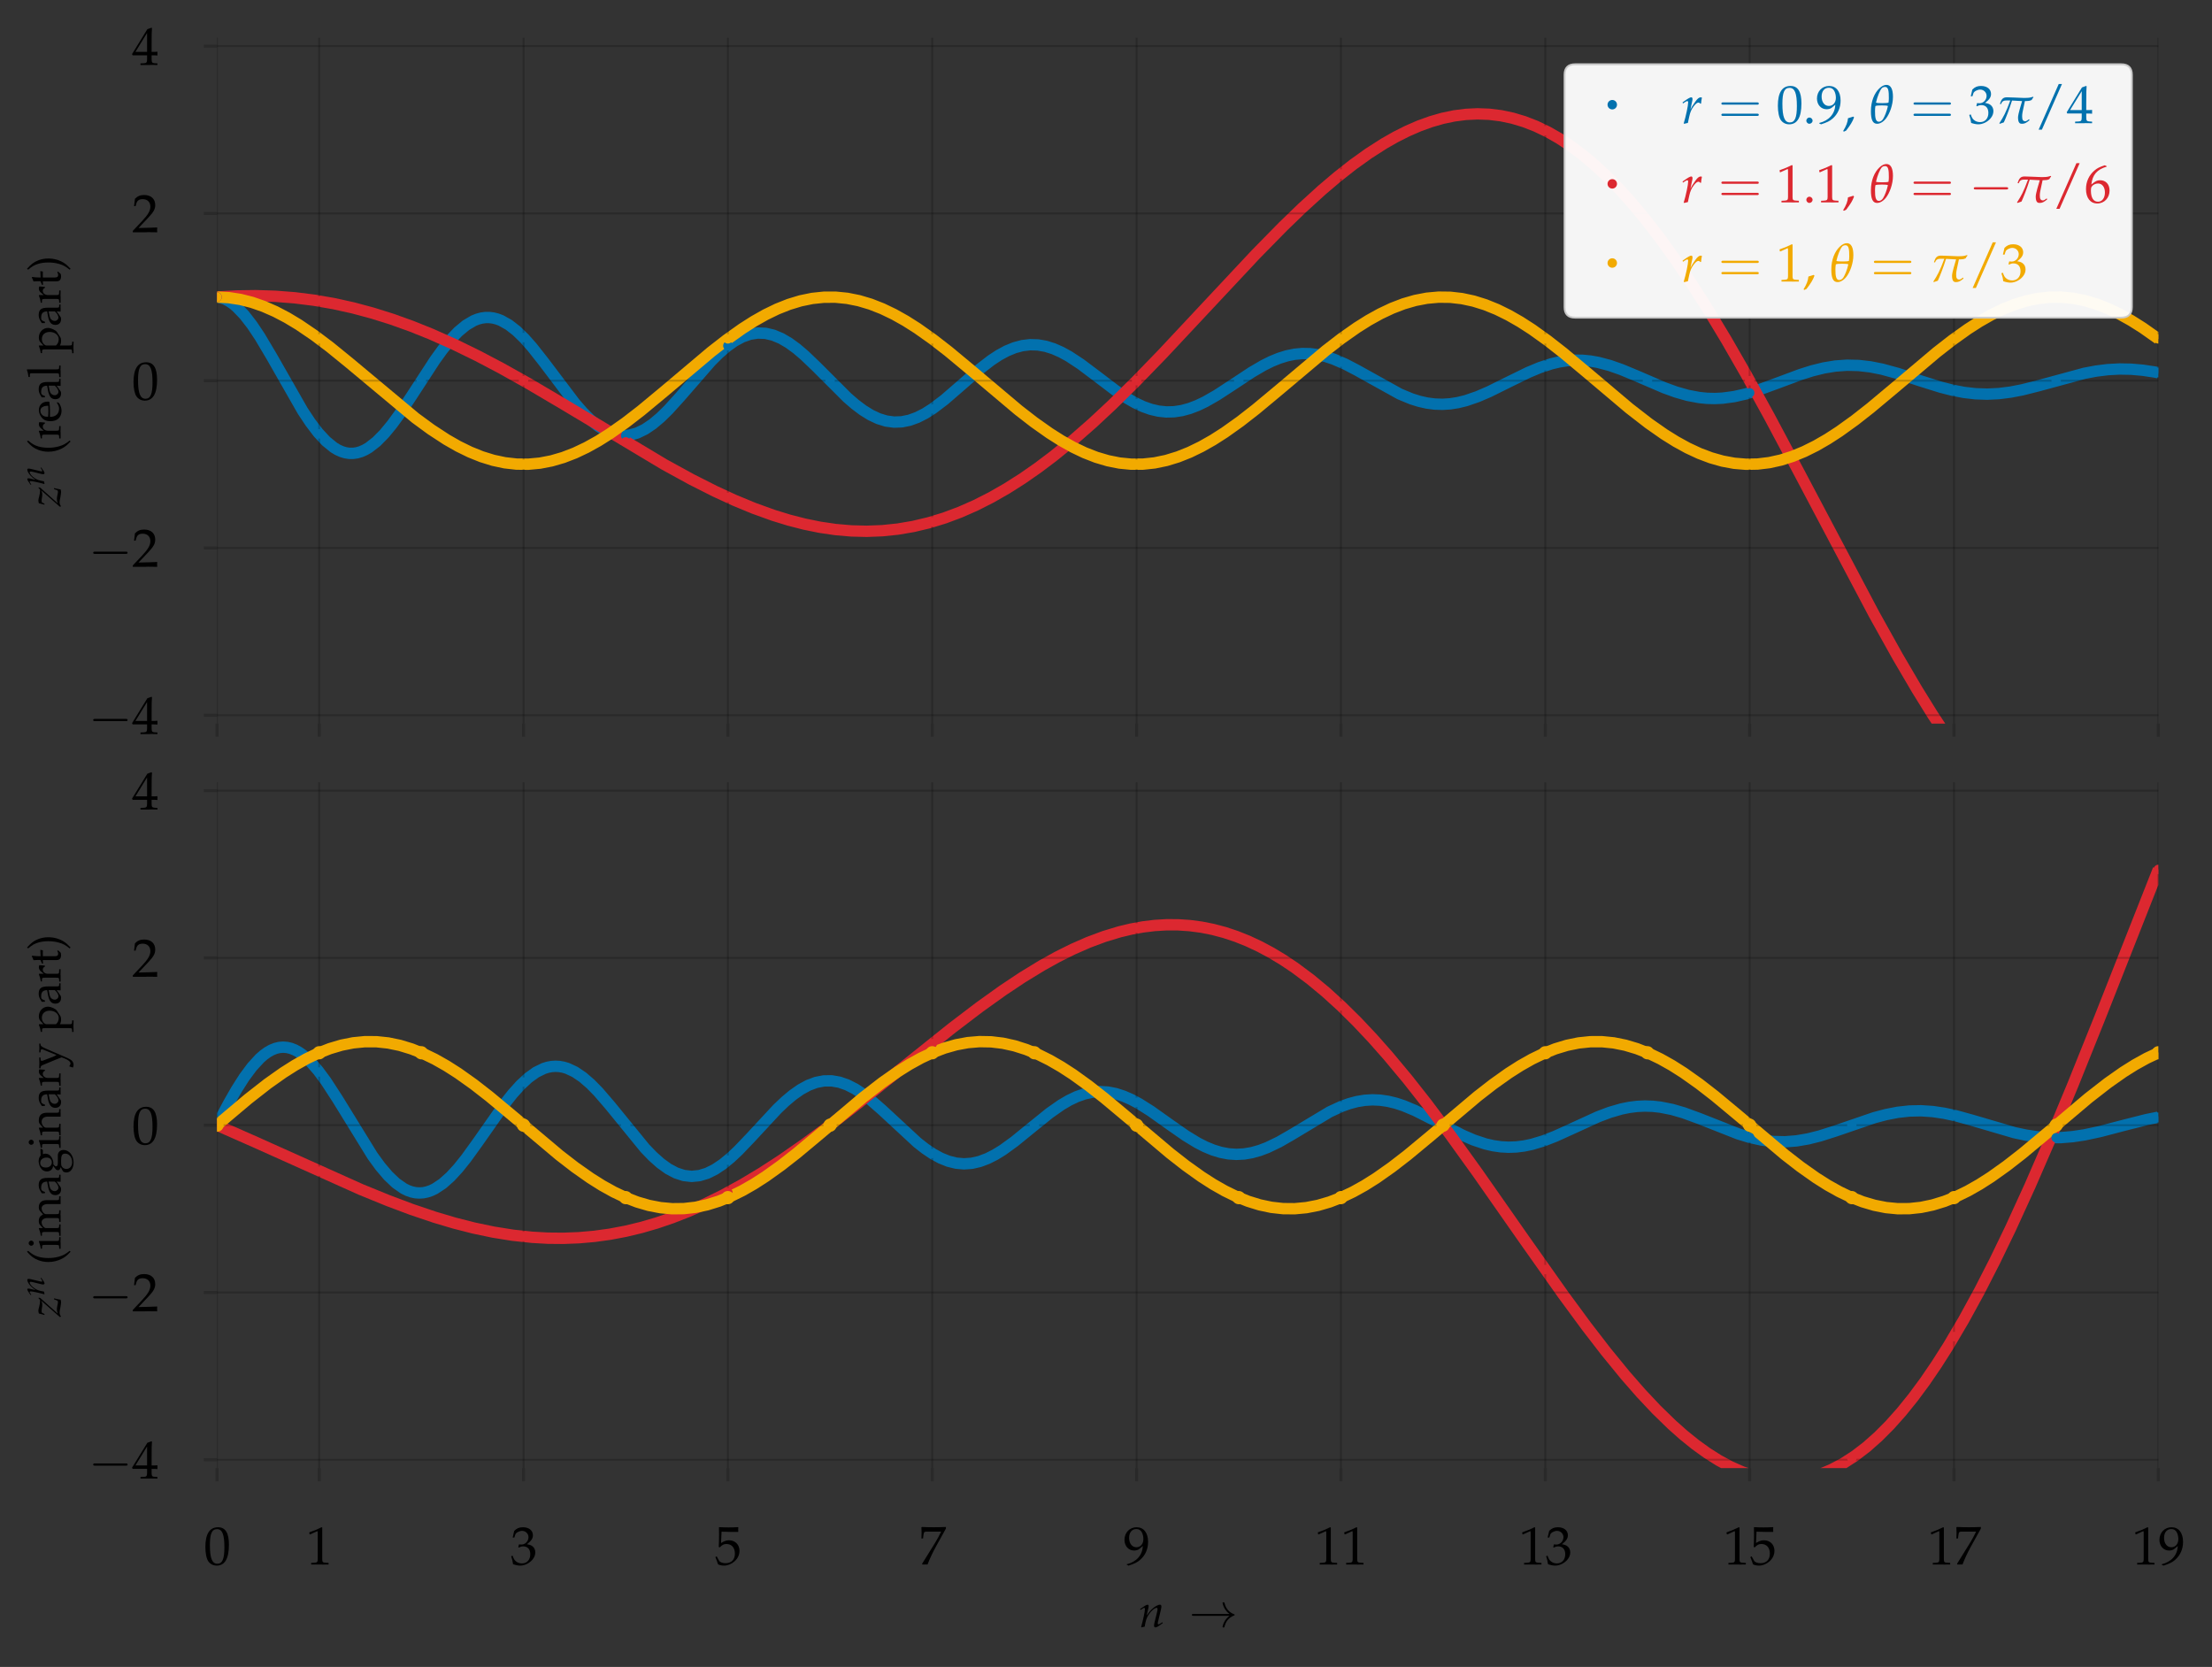 <?xml version="1.0" encoding="utf-8" standalone="no"?>
<!DOCTYPE svg PUBLIC "-//W3C//DTD SVG 1.1//EN"
  "http://www.w3.org/Graphics/SVG/1.1/DTD/svg11.dtd">
<svg height="440.392pt" version="1.1" viewBox="0 0 584.4 440.392" width="584.4pt" xmlns="http://www.w3.org/2000/svg" xmlns:xlink="http://www.w3.org/1999/xlink">
 <rect x="0" y="0" width="584.4" height="440.392" fill="#333333" stroke="none"/>
 <defs>
  <style type="text/css">*{stroke-linecap:butt;stroke-linejoin:round;}</style>
 </defs>
 <g id="figure_1">
  <g id="patch_1">
   <path d="M 0 440.392 
L 584.4 440.392 
L 584.4 0 
L 0 0 
z
" style="fill:none;"/>
  </g>
  <g id="axes_1">
   <g id="patch_2">
    <path d="M 57.331 191.163 
L 570.226 191.163 
L 570.226 9.98 
L 57.331 9.98 
z
" style="fill:none;"/>
   </g>
   <g id="line2d_1">
    <path clip-path="url(#p26945ad2ac)" d="M 57.331 78.476 
L 58.359 78.653 
L 59.387 79.005 
L 60.414 79.526 
L 61.442 80.213 
L 62.47 81.058 
L 64.526 83.187 
L 66.581 85.838 
L 68.637 88.916 
L 71.721 94.104 
L 79.943 108.504 
L 81.999 111.609 
L 84.055 114.312 
L 86.111 116.533 
L 88.166 118.21 
L 89.194 118.83 
L 90.222 119.297 
L 91.25 119.611 
L 92.278 119.77 
L 93.305 119.773 
L 94.333 119.622 
L 95.361 119.319 
L 96.389 118.868 
L 97.417 118.274 
L 99.473 116.68 
L 101.528 114.598 
L 103.584 112.102 
L 105.64 109.277 
L 108.723 104.634 
L 114.89 95.16 
L 116.946 92.315 
L 119.002 89.779 
L 121.057 87.628 
L 123.113 85.924 
L 125.169 84.715 
L 126.196 84.306 
L 127.224 84.031 
L 128.252 83.891 
L 129.28 83.886 
L 130.308 84.015 
L 131.336 84.276 
L 132.364 84.665 
L 134.419 85.813 
L 136.475 87.413 
L 138.531 89.408 
L 140.586 91.728 
L 143.67 95.64 
L 151.893 106.517 
L 153.948 108.866 
L 156.004 110.913 
L 158.06 112.598 
L 160.115 113.871 
L 162.171 114.7 
L 163.199 114.941 
L 164.227 115.065 
L 165.255 115.071 
L 166.282 114.961 
L 168.338 114.4 
L 170.394 113.407 
L 172.45 112.019 
L 174.505 110.288 
L 176.561 108.275 
L 179.644 104.877 
L 187.867 95.424 
L 189.923 93.381 
L 191.979 91.6 
L 194.034 90.133 
L 196.09 89.023 
L 198.146 88.299 
L 200.201 87.979 
L 202.257 88.065 
L 204.313 88.55 
L 206.368 89.41 
L 208.424 90.613 
L 210.48 92.114 
L 212.535 93.862 
L 215.619 96.812 
L 223.842 105.028 
L 225.897 106.805 
L 227.953 108.355 
L 230.009 109.632 
L 232.065 110.6 
L 234.12 111.232 
L 236.176 111.513 
L 238.232 111.441 
L 240.287 111.023 
L 242.343 110.279 
L 244.399 109.236 
L 246.454 107.933 
L 249.538 105.594 
L 253.649 102.037 
L 258.789 97.546 
L 261.872 95.168 
L 263.928 93.819 
L 265.983 92.707 
L 268.039 91.864 
L 270.095 91.312 
L 272.151 91.065 
L 274.206 91.125 
L 276.262 91.485 
L 278.318 92.13 
L 280.373 93.034 
L 282.429 94.164 
L 285.513 96.195 
L 289.624 99.284 
L 294.763 103.188 
L 297.847 105.256 
L 299.902 106.43 
L 301.958 107.398 
L 304.014 108.133 
L 306.069 108.614 
L 308.125 108.832 
L 310.181 108.782 
L 312.236 108.471 
L 314.292 107.913 
L 316.348 107.129 
L 318.404 106.149 
L 321.487 104.386 
L 325.598 101.703 
L 330.738 98.31 
L 333.821 96.511 
L 335.877 95.489 
L 337.933 94.647 
L 339.988 94.006 
L 342.044 93.586 
L 344.1 93.395 
L 346.155 93.436 
L 348.211 93.704 
L 350.267 94.187 
L 352.322 94.867 
L 355.406 96.198 
L 358.49 97.809 
L 369.796 104.092 
L 372.879 105.368 
L 374.935 106.017 
L 376.991 106.481 
L 379.046 106.749 
L 381.102 106.815 
L 383.158 106.682 
L 385.214 106.355 
L 387.269 105.849 
L 390.353 104.797 
L 393.436 103.468 
L 398.575 100.92 
L 403.715 98.405 
L 406.798 97.118 
L 409.882 96.108 
L 411.937 95.621 
L 413.993 95.301 
L 416.049 95.154 
L 418.105 95.182 
L 420.16 95.381 
L 422.216 95.744 
L 425.299 96.559 
L 428.383 97.641 
L 432.494 99.353 
L 439.689 102.447 
L 442.773 103.567 
L 445.856 104.446 
L 448.94 105.028 
L 450.996 105.233 
L 453.051 105.286 
L 455.107 105.188 
L 458.191 104.77 
L 461.274 104.063 
L 464.358 103.124 
L 469.497 101.244 
L 475.664 98.948 
L 478.747 97.974 
L 481.831 97.209 
L 484.915 96.701 
L 487.998 96.482 
L 491.082 96.559 
L 494.165 96.92 
L 497.249 97.533 
L 501.36 98.655 
L 507.527 100.668 
L 512.666 102.276 
L 515.75 103.069 
L 518.833 103.665 
L 521.917 104.026 
L 525 104.132 
L 528.084 103.982 
L 531.168 103.592 
L 534.251 102.997 
L 538.362 101.965 
L 550.697 98.618 
L 553.78 98.038 
L 556.864 97.652 
L 559.947 97.484 
L 563.031 97.54 
L 566.114 97.81 
L 569.198 98.271 
L 570.226 98.461 
L 570.226 98.461 
" style="fill:none;stroke:#0271ae;stroke-linejoin:miter;stroke-width:3;"/>
   </g>
   <g id="line2d_2">
    <path clip-path="url(#p26945ad2ac)" d="M 57.331 78.476 
L 62.47 78.183 
L 67.609 78.113 
L 72.749 78.276 
L 77.888 78.677 
L 83.027 79.321 
L 88.166 80.212 
L 93.305 81.347 
L 98.445 82.726 
L 103.584 84.342 
L 108.723 86.188 
L 113.862 88.251 
L 120.029 90.997 
L 126.196 94.01 
L 132.364 97.255 
L 139.558 101.284 
L 148.809 106.741 
L 175.533 122.735 
L 182.728 126.676 
L 188.895 129.793 
L 194.034 132.162 
L 199.174 134.288 
L 204.313 136.141 
L 208.424 137.406 
L 212.535 138.463 
L 216.647 139.299 
L 220.758 139.902 
L 224.87 140.26 
L 228.981 140.364 
L 233.092 140.206 
L 237.204 139.78 
L 241.315 139.08 
L 245.427 138.102 
L 249.538 136.846 
L 253.649 135.311 
L 257.761 133.499 
L 261.872 131.414 
L 265.983 129.063 
L 270.095 126.453 
L 274.206 123.593 
L 278.318 120.495 
L 283.457 116.31 
L 288.596 111.806 
L 293.735 107.018 
L 299.902 100.954 
L 307.097 93.536 
L 317.376 82.556 
L 331.766 67.183 
L 338.96 59.851 
L 344.1 54.884 
L 349.239 50.21 
L 353.35 46.723 
L 357.462 43.491 
L 361.573 40.545 
L 365.684 37.912 
L 368.768 36.159 
L 371.852 34.608 
L 374.935 33.269 
L 378.019 32.153 
L 381.102 31.267 
L 384.186 30.62 
L 387.269 30.221 
L 390.353 30.075 
L 393.436 30.19 
L 396.52 30.57 
L 399.603 31.219 
L 402.687 32.143 
L 405.77 33.342 
L 408.854 34.818 
L 411.937 36.573 
L 415.021 38.605 
L 418.105 40.914 
L 421.188 43.496 
L 424.272 46.348 
L 427.355 49.466 
L 430.439 52.843 
L 434.55 57.737 
L 438.661 63.061 
L 442.773 68.792 
L 446.884 74.903 
L 450.996 81.365 
L 456.135 89.887 
L 461.274 98.834 
L 467.441 110.025 
L 475.664 125.472 
L 495.193 162.41 
L 501.36 173.47 
L 506.499 182.23 
L 510.611 188.862 
L 514.722 195.101 
L 518.833 200.894 
L 521.917 204.915 
L 525 208.635 
L 528.084 212.033 
L 531.168 215.09 
L 534.251 217.786 
L 537.335 220.103 
L 539.39 221.43 
L 541.446 222.576 
L 543.502 223.536 
L 545.557 224.308 
L 547.613 224.886 
L 549.669 225.266 
L 551.724 225.446 
L 553.78 225.423 
L 555.836 225.192 
L 557.892 224.751 
L 559.947 224.099 
L 562.003 223.233 
L 564.059 222.151 
L 566.114 220.853 
L 568.17 219.336 
L 570.226 217.601 
L 570.226 217.601 
" style="fill:none;stroke:#dc2830;stroke-linejoin:miter;stroke-width:3;"/>
   </g>
   <g id="line2d_3">
    <path clip-path="url(#p26945ad2ac)" d="M 57.331 78.476 
L 60.414 78.634 
L 63.498 79.105 
L 66.581 79.884 
L 69.665 80.958 
L 72.749 82.312 
L 75.832 83.927 
L 78.916 85.78 
L 83.027 88.575 
L 87.138 91.674 
L 92.278 95.855 
L 109.751 110.435 
L 113.862 113.45 
L 117.974 116.138 
L 121.057 117.898 
L 124.141 119.411 
L 127.224 120.654 
L 130.308 121.61 
L 133.391 122.265 
L 136.475 122.611 
L 139.558 122.641 
L 142.642 122.356 
L 145.726 121.76 
L 148.809 120.861 
L 151.893 119.672 
L 154.976 118.21 
L 158.06 116.496 
L 161.143 114.554 
L 165.255 111.66 
L 169.366 108.483 
L 175.533 103.369 
L 187.867 92.964 
L 191.979 89.766 
L 196.09 86.842 
L 199.174 84.874 
L 202.257 83.131 
L 205.341 81.637 
L 208.424 80.413 
L 211.508 79.477 
L 214.591 78.843 
L 217.675 78.52 
L 220.758 78.512 
L 223.842 78.819 
L 226.925 79.436 
L 230.009 80.356 
L 233.092 81.565 
L 236.176 83.046 
L 239.259 84.777 
L 242.343 86.733 
L 246.454 89.645 
L 250.566 92.833 
L 256.733 97.958 
L 269.067 108.353 
L 273.178 111.539 
L 277.29 114.446 
L 280.373 116.399 
L 283.457 118.126 
L 286.54 119.602 
L 289.624 120.806 
L 292.707 121.72 
L 295.791 122.333 
L 298.875 122.634 
L 301.958 122.62 
L 305.042 122.291 
L 308.125 121.652 
L 311.209 120.711 
L 314.292 119.483 
L 317.376 117.984 
L 320.459 116.236 
L 323.543 114.265 
L 327.654 111.337 
L 331.766 108.136 
L 337.933 103.001 
L 350.267 92.617 
L 354.378 89.444 
L 358.49 86.553 
L 361.573 84.615 
L 364.657 82.905 
L 367.74 81.448 
L 370.824 80.264 
L 373.907 79.37 
L 376.991 78.779 
L 380.074 78.5 
L 383.158 78.536 
L 386.241 78.887 
L 389.325 79.548 
L 392.408 80.509 
L 395.492 81.757 
L 398.575 83.274 
L 401.659 85.038 
L 404.743 87.024 
L 408.854 89.969 
L 412.965 93.182 
L 419.132 98.327 
L 430.439 107.874 
L 435.578 111.859 
L 439.689 114.733 
L 442.773 116.656 
L 445.856 118.349 
L 448.94 119.788 
L 452.023 120.952 
L 455.107 121.825 
L 458.191 122.394 
L 461.274 122.651 
L 464.358 122.593 
L 467.441 122.22 
L 470.525 121.538 
L 473.608 120.556 
L 476.692 119.288 
L 479.775 117.753 
L 482.859 115.973 
L 485.942 113.972 
L 490.054 111.012 
L 494.165 107.786 
L 500.332 102.632 
L 511.638 93.094 
L 515.75 89.887 
L 519.861 86.951 
L 522.945 84.972 
L 526.028 83.216 
L 529.112 81.709 
L 532.195 80.47 
L 535.279 79.519 
L 538.362 78.869 
L 541.446 78.529 
L 544.53 78.504 
L 547.613 78.795 
L 550.697 79.396 
L 553.78 80.301 
L 556.864 81.495 
L 559.947 82.961 
L 563.031 84.68 
L 566.114 86.625 
L 570.226 89.524 
L 570.226 89.524 
" style="fill:none;stroke:#f2aa00;stroke-linejoin:miter;stroke-width:3;"/>
   </g>
   <g id="matplotlib.axis_1">
    <g id="xtick_1">
     <g id="line2d_4">
      <path clip-path="url(#p26945ad2ac)" d="M 57.331 191.163 
L 57.331 9.98 
" style="fill:none;stroke:#000000;stroke-linejoin:miter;stroke-opacity:0.2;stroke-width:0.5;"/>
     </g>
     <g id="line2d_5">
      <defs>
       <path d="M 0 0 
L 0 3.5 
" id="m599f319fb5" style="stroke:#000000;stroke-opacity:0.2;stroke-width:0.8;"/>
      </defs>
      <g>
       <use style="fill-opacity:0.2;stroke:#000000;stroke-opacity:0.2;stroke-width:0.8;" x="57.331" xlink:href="#m599f319fb5" y="191.163"/>
      </g>
     </g>
    </g>
    <g id="xtick_2">
     <g id="line2d_6">
      <path clip-path="url(#p26945ad2ac)" d="M 84.325 191.163 
L 84.325 9.98 
" style="fill:none;stroke:#000000;stroke-linejoin:miter;stroke-opacity:0.2;stroke-width:0.5;"/>
     </g>
     <g id="line2d_7">
      <g>
       <use style="fill-opacity:0.2;stroke:#000000;stroke-opacity:0.2;stroke-width:0.8;" x="84.325" xlink:href="#m599f319fb5" y="191.163"/>
      </g>
     </g>
    </g>
    <g id="xtick_3">
     <g id="line2d_8">
      <path clip-path="url(#p26945ad2ac)" d="M 138.314 191.163 
L 138.314 9.98 
" style="fill:none;stroke:#000000;stroke-linejoin:miter;stroke-opacity:0.2;stroke-width:0.5;"/>
     </g>
     <g id="line2d_9">
      <g>
       <use style="fill-opacity:0.2;stroke:#000000;stroke-opacity:0.2;stroke-width:0.8;" x="138.314" xlink:href="#m599f319fb5" y="191.163"/>
      </g>
     </g>
    </g>
    <g id="xtick_4">
     <g id="line2d_10">
      <path clip-path="url(#p26945ad2ac)" d="M 192.303 191.163 
L 192.303 9.98 
" style="fill:none;stroke:#000000;stroke-linejoin:miter;stroke-opacity:0.2;stroke-width:0.5;"/>
     </g>
     <g id="line2d_11">
      <g>
       <use style="fill-opacity:0.2;stroke:#000000;stroke-opacity:0.2;stroke-width:0.8;" x="192.303" xlink:href="#m599f319fb5" y="191.163"/>
      </g>
     </g>
    </g>
    <g id="xtick_5">
     <g id="line2d_12">
      <path clip-path="url(#p26945ad2ac)" d="M 246.292 191.163 
L 246.292 9.98 
" style="fill:none;stroke:#000000;stroke-linejoin:miter;stroke-opacity:0.2;stroke-width:0.5;"/>
     </g>
     <g id="line2d_13">
      <g>
       <use style="fill-opacity:0.2;stroke:#000000;stroke-opacity:0.2;stroke-width:0.8;" x="246.292" xlink:href="#m599f319fb5" y="191.163"/>
      </g>
     </g>
    </g>
    <g id="xtick_6">
     <g id="line2d_14">
      <path clip-path="url(#p26945ad2ac)" d="M 300.281 191.163 
L 300.281 9.98 
" style="fill:none;stroke:#000000;stroke-linejoin:miter;stroke-opacity:0.2;stroke-width:0.5;"/>
     </g>
     <g id="line2d_15">
      <g>
       <use style="fill-opacity:0.2;stroke:#000000;stroke-opacity:0.2;stroke-width:0.8;" x="300.281" xlink:href="#m599f319fb5" y="191.163"/>
      </g>
     </g>
    </g>
    <g id="xtick_7">
     <g id="line2d_16">
      <path clip-path="url(#p26945ad2ac)" d="M 354.27 191.163 
L 354.27 9.98 
" style="fill:none;stroke:#000000;stroke-linejoin:miter;stroke-opacity:0.2;stroke-width:0.5;"/>
     </g>
     <g id="line2d_17">
      <g>
       <use style="fill-opacity:0.2;stroke:#000000;stroke-opacity:0.2;stroke-width:0.8;" x="354.27" xlink:href="#m599f319fb5" y="191.163"/>
      </g>
     </g>
    </g>
    <g id="xtick_8">
     <g id="line2d_18">
      <path clip-path="url(#p26945ad2ac)" d="M 408.259 191.163 
L 408.259 9.98 
" style="fill:none;stroke:#000000;stroke-linejoin:miter;stroke-opacity:0.2;stroke-width:0.5;"/>
     </g>
     <g id="line2d_19">
      <g>
       <use style="fill-opacity:0.2;stroke:#000000;stroke-opacity:0.2;stroke-width:0.8;" x="408.259" xlink:href="#m599f319fb5" y="191.163"/>
      </g>
     </g>
    </g>
    <g id="xtick_9">
     <g id="line2d_20">
      <path clip-path="url(#p26945ad2ac)" d="M 462.248 191.163 
L 462.248 9.98 
" style="fill:none;stroke:#000000;stroke-linejoin:miter;stroke-opacity:0.2;stroke-width:0.5;"/>
     </g>
     <g id="line2d_21">
      <g>
       <use style="fill-opacity:0.2;stroke:#000000;stroke-opacity:0.2;stroke-width:0.8;" x="462.248" xlink:href="#m599f319fb5" y="191.163"/>
      </g>
     </g>
    </g>
    <g id="xtick_10">
     <g id="line2d_22">
      <path clip-path="url(#p26945ad2ac)" d="M 516.237 191.163 
L 516.237 9.98 
" style="fill:none;stroke:#000000;stroke-linejoin:miter;stroke-opacity:0.2;stroke-width:0.5;"/>
     </g>
     <g id="line2d_23">
      <g>
       <use style="fill-opacity:0.2;stroke:#000000;stroke-opacity:0.2;stroke-width:0.8;" x="516.237" xlink:href="#m599f319fb5" y="191.163"/>
      </g>
     </g>
    </g>
    <g id="xtick_11">
     <g id="line2d_24">
      <path clip-path="url(#p26945ad2ac)" d="M 570.226 191.163 
L 570.226 9.98 
" style="fill:none;stroke:#000000;stroke-linejoin:miter;stroke-opacity:0.2;stroke-width:0.5;"/>
     </g>
     <g id="line2d_25">
      <g>
       <use style="fill-opacity:0.2;stroke:#000000;stroke-opacity:0.2;stroke-width:0.8;" x="570.226" xlink:href="#m599f319fb5" y="191.163"/>
      </g>
     </g>
    </g>
   </g>
   <g id="matplotlib.axis_2">
    <g id="ytick_1">
     <g id="line2d_26">
      <path clip-path="url(#p26945ad2ac)" d="M 57.331 188.954 
L 570.226 188.954 
" style="fill:none;stroke:#000000;stroke-linejoin:miter;stroke-opacity:0.2;stroke-width:0.5;"/>
     </g>
     <g id="line2d_27">
      <defs>
       <path d="M 0 0 
L -3.5 0 
" id="mc7ee2295ec" style="stroke:#000000;stroke-opacity:0.2;stroke-width:0.8;"/>
      </defs>
      <g>
       <use style="fill-opacity:0.2;stroke:#000000;stroke-opacity:0.2;stroke-width:0.8;" x="57.331" xlink:href="#mc7ee2295ec" y="188.954"/>
      </g>
     </g>
     <g id="text_1">
      <!-- $\mathdefault{−4}$ -->
      <g transform="translate(23.385 193.943)scale(0.14 -0.14)">
       <defs>
        <path d="M 4218 1472 
C 4326 1472 4442 1472 4442 1600 
C 4442 1728 4326 1728 4218 1728 
L 755 1728 
C 646 1728 531 1728 531 1600 
C 531 1472 646 1472 755 1472 
L 4218 1472 
z
" id="CMSY10-0" transform="scale(0.016)"/>
        <path d="M 1792 1152 
L 1792 684 
C 1792 310 1722 223 1408 210 
L 1011 192 
L 1011 0 
C 1862 0 1862 0 2016 0 
C 2170 19 2170 19 3021 0 
L 3021 192 
L 2714 210 
C 2400 229 2330 310 2330 684 
L 2330 1152 
C 2707 1152 2842 1145 3021 1127 
L 3021 1580 
C 2720 1555 2598 1555 2502 1561 
L 2483 1561 
L 2330 1561 
L 2330 2445 
C 2330 3576 2342 4122 2374 4383 
L 2298 4416 
L 1824 4243 
L 13 1299 
L 83 1152 
L 1792 1152 
z
M 1792 1561 
L 416 1561 
L 1792 3798 
L 1792 1561 
z
" id="URWPalladioL-Roma-34" transform="scale(0.016)"/>
       </defs>
       <use transform="scale(1.038)" xlink:href="#CMSY10-0"/>
       <use transform="translate(81.942 0)scale(0.996)" xlink:href="#URWPalladioL-Roma-34"/>
      </g>
     </g>
    </g>
    <g id="ytick_2">
     <g id="line2d_28">
      <path clip-path="url(#p26945ad2ac)" d="M 57.331 144.763 
L 570.226 144.763 
" style="fill:none;stroke:#000000;stroke-linejoin:miter;stroke-opacity:0.2;stroke-width:0.5;"/>
     </g>
     <g id="line2d_29">
      <g>
       <use style="fill-opacity:0.2;stroke:#000000;stroke-opacity:0.2;stroke-width:0.8;" x="57.331" xlink:href="#mc7ee2295ec" y="144.763"/>
      </g>
     </g>
     <g id="text_2">
      <!-- $\mathdefault{−2}$ -->
      <g transform="translate(23.385 149.752)scale(0.14 -0.14)">
       <defs>
        <path d="M 102 166 
L 102 0 
C 1299 0 1299 0 1530 0 
C 1760 19 1760 19 2995 0 
C 2982 134 2982 198 2982 287 
C 2982 370 2982 434 2995 574 
C 2259 542 1965 536 781 510 
L 1946 1741 
C 2566 2398 2758 2749 2758 3228 
C 2758 3961 2259 4416 1446 4416 
C 986 4416 672 4287 358 3967 
L 250 3100 
L 435 3100 
L 518 3394 
C 621 3763 851 3923 1280 3923 
C 1830 3923 2182 3578 2182 3036 
C 2182 2558 1914 2086 1190 1320 
L 102 166 
z
" id="URWPalladioL-Roma-32" transform="scale(0.016)"/>
       </defs>
       <use transform="scale(1.038)" xlink:href="#CMSY10-0"/>
       <use transform="translate(81.942 0)scale(0.996)" xlink:href="#URWPalladioL-Roma-32"/>
      </g>
     </g>
    </g>
    <g id="ytick_3">
     <g id="line2d_30">
      <path clip-path="url(#p26945ad2ac)" d="M 57.331 100.572 
L 570.226 100.572 
" style="fill:none;stroke:#000000;stroke-linejoin:miter;stroke-opacity:0.2;stroke-width:0.5;"/>
     </g>
     <g id="line2d_31">
      <g>
       <use style="fill-opacity:0.2;stroke:#000000;stroke-opacity:0.2;stroke-width:0.8;" x="57.331" xlink:href="#mc7ee2295ec" y="100.572"/>
      </g>
     </g>
     <g id="text_3">
      <!-- $\mathdefault{0}$ -->
      <g transform="translate(34.857 105.561)scale(0.14 -0.14)">
       <defs>
        <path d="M 1683 4416 
C 691 4416 186 3628 186 2076 
C 186 1326 320 679 544 365 
C 768 51 1126 -128 1523 -128 
C 2490 -128 2976 704 2976 2345 
C 2976 3749 2560 4416 1683 4416 
z
M 1568 4191 
C 2189 4191 2438 3563 2438 2025 
C 2438 660 2195 96 1606 96 
C 986 96 723 743 723 2307 
C 723 3660 960 4191 1568 4191 
z
" id="URWPalladioL-Roma-30" transform="scale(0.016)"/>
       </defs>
       <use transform="scale(0.996)" xlink:href="#URWPalladioL-Roma-30"/>
      </g>
     </g>
    </g>
    <g id="ytick_4">
     <g id="line2d_32">
      <path clip-path="url(#p26945ad2ac)" d="M 57.331 56.381 
L 570.226 56.381 
" style="fill:none;stroke:#000000;stroke-linejoin:miter;stroke-opacity:0.2;stroke-width:0.5;"/>
     </g>
     <g id="line2d_33">
      <g>
       <use style="fill-opacity:0.2;stroke:#000000;stroke-opacity:0.2;stroke-width:0.8;" x="57.331" xlink:href="#mc7ee2295ec" y="56.381"/>
      </g>
     </g>
     <g id="text_4">
      <!-- $\mathdefault{2}$ -->
      <g transform="translate(34.857 61.37)scale(0.14 -0.14)">
       <use transform="scale(0.996)" xlink:href="#URWPalladioL-Roma-32"/>
      </g>
     </g>
    </g>
    <g id="ytick_5">
     <g id="line2d_34">
      <path clip-path="url(#p26945ad2ac)" d="M 57.331 12.19 
L 570.226 12.19 
" style="fill:none;stroke:#000000;stroke-linejoin:miter;stroke-opacity:0.2;stroke-width:0.5;"/>
     </g>
     <g id="line2d_35">
      <g>
       <use style="fill-opacity:0.2;stroke:#000000;stroke-opacity:0.2;stroke-width:0.8;" x="57.331" xlink:href="#mc7ee2295ec" y="12.19"/>
      </g>
     </g>
     <g id="text_5">
      <!-- $\mathdefault{4}$ -->
      <g transform="translate(34.857 17.18)scale(0.14 -0.14)">
       <use transform="scale(0.996)" xlink:href="#URWPalladioL-Roma-34"/>
      </g>
     </g>
    </g>
    <g id="text_6">
     <!-- $z^n$ (real part) -->
     <g transform="translate(16.014 133.86)rotate(-90)scale(0.12 -0.12)">
      <defs>
       <path d="M -7 108 
L 51 -64 
C 237 83 410 140 634 140 
C 794 140 973 108 1306 32 
C 1690 -32 1888 -64 2061 -64 
C 2138 -64 2195 -52 2381 0 
C 2451 396 2502 612 2573 910 
L 2432 910 
L 2291 529 
C 2253 415 2176 371 2042 371 
C 1965 371 1862 383 1728 415 
L 1613 441 
C 1402 485 1184 517 1062 517 
C 858 517 685 479 454 383 
L 2624 2809 
L 2662 3014 
L 2605 3072 
L 2458 2924 
C 2394 2860 2330 2835 2240 2835 
C 2022 2835 1690 2886 1382 2969 
L 1267 3001 
C 1088 3046 960 3072 870 3072 
C 762 3072 634 3052 480 3007 
L 275 2230 
L 410 2230 
L 602 2598 
C 710 2623 768 2630 851 2630 
C 941 2630 1011 2623 1139 2598 
C 1357 2554 1523 2535 1658 2535 
C 1888 2535 2042 2573 2253 2681 
L -7 108 
z
" id="URWPalladioL-Ital-7a" transform="scale(0.016)"/>
       <path d="M 154 2471 
L 198 2343 
L 403 2477 
C 640 2624 659 2637 704 2637 
C 774 2637 819 2573 819 2477 
C 819 2152 557 919 294 6 
L 339 -64 
C 499 -20 646 19 787 44 
C 909 849 1043 1264 1338 1705 
C 1683 2241 2163 2637 2451 2637 
C 2522 2637 2560 2579 2560 2484 
C 2560 2369 2541 2235 2490 2030 
L 2157 677 
C 2099 440 2074 293 2074 191 
C 2074 32 2144 -64 2266 -64 
C 2432 -64 2662 70 3290 536 
L 3226 651 
L 3059 542 
C 2874 421 2733 351 2669 351 
C 2624 351 2586 408 2586 479 
C 2586 511 2592 581 2598 606 
L 3021 2369 
C 3066 2554 3091 2733 3091 2841 
C 3091 2988 3021 3072 2893 3072 
C 2624 3072 2182 2829 1805 2477 
C 1562 2254 1382 2037 1050 1571 
L 1293 2599 
C 1318 2714 1331 2790 1331 2860 
C 1331 2995 1280 3072 1184 3072 
C 1050 3072 800 2931 333 2599 
L 154 2471 
z
" id="URWPalladioL-Ital-6e" transform="scale(0.016)"/>
       <path d="M 1926 -1242 
C 1466 -673 1299 -365 1133 211 
C 998 672 934 1158 934 1702 
C 934 2233 998 2688 1120 3104 
C 1286 3635 1459 3936 1926 4480 
L 1805 4646 
C 1139 4051 877 3699 634 3072 
C 467 2643 384 2188 384 1702 
C 384 1017 544 371 851 -205 
C 1075 -634 1280 -884 1805 -1377 
L 1926 -1242 
z
" id="URWPalladioL-Roma-28" transform="scale(0.016)"/>
       <path d="M 147 2579 
L 384 2579 
C 640 2579 666 2534 666 2112 
L 666 672 
C 666 268 646 224 429 211 
L 134 192 
L 134 0 
C 595 -7 762 0 922 0 
C 1050 19 1050 19 1837 0 
L 1837 192 
L 1504 211 
C 1216 230 1203 249 1203 669 
L 1203 1763 
C 1203 2145 1459 2463 1773 2463 
C 1965 2463 2099 2374 2202 2171 
L 2336 2171 
L 2394 2937 
C 2323 2982 2208 3008 2093 3008 
C 1901 3008 1696 2905 1562 2745 
L 1203 2324 
L 1203 2982 
L 1146 3008 
C 819 2873 486 2783 147 2745 
L 147 2579 
z
" id="URWPalladioL-Roma-72" transform="scale(0.016)"/>
       <path d="M 2797 447 
L 2714 511 
C 2304 268 2157 211 1882 211 
C 1466 211 1120 396 941 710 
C 819 921 774 1100 762 1472 
L 1696 1472 
C 2138 1472 2413 1491 2854 1561 
C 2861 1651 2867 1708 2867 1786 
C 2867 2526 2394 3008 1677 3008 
C 1440 3008 1165 2924 902 2771 
C 378 2468 166 2069 166 1401 
C 166 998 262 652 435 409 
C 691 70 1120 -128 1600 -128 
C 1837 -128 2074 -77 2336 38 
C 2509 108 2643 192 2669 230 
L 2797 447 
z
M 2298 1708 
C 1965 1696 1811 1689 1581 1689 
C 1286 1689 1120 1696 774 1728 
C 774 2030 800 2172 883 2339 
C 1018 2623 1293 2796 1600 2796 
C 1811 2796 1978 2713 2093 2539 
C 2234 2326 2278 2140 2298 1708 
z
" id="URWPalladioL-Roma-65" transform="scale(0.016)"/>
       <path d="M 2074 544 
L 2042 0 
C 2458 0 2458 0 2541 0 
C 2573 19 2733 12 3014 0 
L 3014 192 
L 2765 204 
C 2611 211 2586 262 2586 576 
L 2586 1751 
C 2586 2688 2317 3027 1574 3027 
C 1299 3027 1043 2956 800 2809 
L 461 2604 
L 461 2187 
L 627 2142 
L 710 2341 
C 845 2642 909 2688 1203 2688 
C 1805 2688 2054 2450 2074 1866 
L 1440 1751 
C 570 1590 205 1289 205 730 
C 205 224 506 -64 1011 -64 
C 1126 -64 1235 -45 1280 -13 
L 2074 544 
z
M 2074 806 
C 1888 544 1485 300 1235 300 
C 979 300 755 537 755 812 
C 755 1049 883 1273 1075 1395 
C 1235 1491 1587 1580 2074 1651 
L 2074 806 
z
" id="URWPalladioL-Roma-61" transform="scale(0.016)"/>
       <path d="M 147 4249 
L 506 4249 
C 621 4249 666 4179 666 3987 
L 666 672 
C 666 268 646 224 429 211 
L 134 192 
L 134 0 
C 774 0 774 0 934 0 
C 1094 19 1094 19 1734 0 
L 1734 192 
L 1440 211 
C 1222 224 1203 268 1203 672 
L 1203 4614 
L 1146 4665 
C 864 4557 653 4505 147 4429 
L 147 4249 
z
" id="URWPalladioL-Roma-6c" transform="scale(0.016)"/>
       <path d="M 64 2566 
L 301 2566 
C 557 2566 582 2521 582 2100 
L 582 -1118 
C 582 -1523 563 -1568 346 -1581 
L 51 -1600 
L 51 -1792 
C 691 -1773 691 -1773 851 -1773 
C 1011 -1773 1011 -1773 1651 -1792 
L 1651 -1600 
L 1357 -1581 
C 1139 -1568 1120 -1523 1120 -1118 
L 1120 96 
C 1312 -20 1517 -64 1805 -64 
C 1990 -64 2157 -26 2259 38 
L 2989 511 
C 3245 677 3546 1334 3546 1743 
C 3546 2451 2957 3008 2214 3008 
C 1978 3008 1747 2943 1645 2847 
L 1120 2368 
L 1120 2982 
L 1062 3008 
C 736 2873 403 2783 64 2745 
L 64 2566 
z
M 1120 1966 
C 1120 2055 1152 2126 1235 2234 
C 1421 2470 1683 2591 2003 2591 
C 2605 2591 2989 2170 2989 1507 
C 2989 792 2560 262 1984 262 
C 1632 262 1370 377 1120 639 
L 1120 1966 
z
" id="URWPalladioL-Roma-70" transform="scale(0.016)"/>
       <path d="M 627 2457 
L 627 614 
C 627 140 838 -64 1331 -64 
C 1478 -64 1632 -32 1670 12 
L 1978 352 
L 1894 460 
C 1734 371 1638 339 1517 339 
C 1267 339 1165 467 1165 780 
L 1165 2457 
L 1984 2457 
L 2042 2803 
L 1165 2764 
L 1165 3008 
C 1165 3277 1184 3507 1235 3917 
L 1158 3987 
C 1005 3891 813 3808 614 3744 
C 634 3552 640 3430 640 3238 
L 640 2790 
L 141 2566 
L 141 2432 
L 627 2457 
z
" id="URWPalladioL-Roma-74" transform="scale(0.016)"/>
       <path d="M 326 -1377 
C 768 -961 954 -749 1152 -436 
C 1542 185 1747 928 1747 1696 
C 1747 2188 1664 2643 1498 3072 
C 1254 3693 992 4045 326 4646 
L 205 4480 
C 672 3929 845 3629 1005 3104 
C 1133 2688 1197 2233 1197 1702 
C 1197 1158 1133 672 998 211 
C 832 -365 666 -673 205 -1242 
L 326 -1377 
z
" id="URWPalladioL-Roma-29" transform="scale(0.016)"/>
      </defs>
      <use transform="scale(0.996)" xlink:href="#URWPalladioL-Ital-7a"/>
      <use transform="translate(46.426 36.164)scale(0.757)" xlink:href="#URWPalladioL-Ital-6e"/>
      <use transform="translate(114.875 0)scale(0.996)" xlink:href="#URWPalladioL-Roma-28"/>
      <use transform="translate(148.05 0)scale(0.996)" xlink:href="#URWPalladioL-Roma-72"/>
      <use transform="translate(185.609 0)scale(0.996)" xlink:href="#URWPalladioL-Roma-65"/>
      <use transform="translate(233.33 0)scale(0.996)" xlink:href="#URWPalladioL-Roma-61"/>
      <use transform="translate(283.143 0)scale(0.996)" xlink:href="#URWPalladioL-Roma-6c"/>
      <use transform="translate(337.04 0)scale(0.996)" xlink:href="#URWPalladioL-Roma-70"/>
      <use transform="translate(396.914 0)scale(0.996)" xlink:href="#URWPalladioL-Roma-61"/>
      <use transform="translate(446.728 0)scale(0.996)" xlink:href="#URWPalladioL-Roma-72"/>
      <use transform="translate(486.079 0)scale(0.996)" xlink:href="#URWPalladioL-Roma-74"/>
      <use transform="translate(518.557 0)scale(0.996)" xlink:href="#URWPalladioL-Roma-29"/>
     </g>
    </g>
   </g>
   <g id="line2d_36">
    <path clip-path="url(#p26945ad2ac)" d="M 57.331 78.476 
L 84.325 114.633 
L 111.32 100.572 
L 138.314 89.182 
L 165.309 115.068 
L 192.303 91.346 
L 219.298 100.572 
L 246.292 108.044 
L 273.287 91.06 
L 300.281 106.625 
L 327.275 100.572 
L 354.27 95.669 
L 381.264 106.812 
L 408.259 96.6 
L 435.253 100.572 
L 462.248 103.788 
L 489.242 96.477 
L 516.237 103.177 
L 543.231 100.572 
L 570.226 98.461 
" style="fill:none;"/>
    <defs>
     <path d="M 0 1.25 
C 0.332 1.25 0.649 1.118 0.884 0.884 
C 1.118 0.649 1.25 0.332 1.25 0 
C 1.25 -0.332 1.118 -0.649 0.884 -0.884 
C 0.649 -1.118 0.332 -1.25 0 -1.25 
C -0.332 -1.25 -0.649 -1.118 -0.884 -0.884 
C -1.118 -0.649 -1.25 -0.332 -1.25 0 
C -1.25 0.332 -1.118 0.649 -0.884 0.884 
C -0.649 1.118 -0.332 1.25 0 1.25 
z
" id="ma986b3276f"/>
    </defs>
    <g clip-path="url(#p26945ad2ac)">
     <use style="fill:#0271ae;" x="57.331" xlink:href="#ma986b3276f" y="78.476"/>
     <use style="fill:#0271ae;" x="84.325" xlink:href="#ma986b3276f" y="114.633"/>
     <use style="fill:#0271ae;" x="111.32" xlink:href="#ma986b3276f" y="100.572"/>
     <use style="fill:#0271ae;" x="138.314" xlink:href="#ma986b3276f" y="89.182"/>
     <use style="fill:#0271ae;" x="165.309" xlink:href="#ma986b3276f" y="115.068"/>
     <use style="fill:#0271ae;" x="192.303" xlink:href="#ma986b3276f" y="91.346"/>
     <use style="fill:#0271ae;" x="219.298" xlink:href="#ma986b3276f" y="100.572"/>
     <use style="fill:#0271ae;" x="246.292" xlink:href="#ma986b3276f" y="108.044"/>
     <use style="fill:#0271ae;" x="273.287" xlink:href="#ma986b3276f" y="91.06"/>
     <use style="fill:#0271ae;" x="300.281" xlink:href="#ma986b3276f" y="106.625"/>
     <use style="fill:#0271ae;" x="327.275" xlink:href="#ma986b3276f" y="100.572"/>
     <use style="fill:#0271ae;" x="354.27" xlink:href="#ma986b3276f" y="95.669"/>
     <use style="fill:#0271ae;" x="381.264" xlink:href="#ma986b3276f" y="106.812"/>
     <use style="fill:#0271ae;" x="408.259" xlink:href="#ma986b3276f" y="96.6"/>
     <use style="fill:#0271ae;" x="435.253" xlink:href="#ma986b3276f" y="100.572"/>
     <use style="fill:#0271ae;" x="462.248" xlink:href="#ma986b3276f" y="103.788"/>
     <use style="fill:#0271ae;" x="489.242" xlink:href="#ma986b3276f" y="96.477"/>
     <use style="fill:#0271ae;" x="516.237" xlink:href="#ma986b3276f" y="103.177"/>
     <use style="fill:#0271ae;" x="543.231" xlink:href="#ma986b3276f" y="100.572"/>
     <use style="fill:#0271ae;" x="570.226" xlink:href="#ma986b3276f" y="98.461"/>
    </g>
   </g>
   <g id="line2d_37">
    <path clip-path="url(#p26945ad2ac)" d="M 57.331 78.476 
L 84.325 79.523 
L 111.32 87.204 
L 138.314 100.572 
L 165.309 116.747 
L 192.303 131.389 
L 219.298 139.715 
L 246.292 137.861 
L 273.287 124.253 
L 300.281 100.572 
L 327.275 71.917 
L 354.27 45.977 
L 381.264 31.227 
L 408.259 34.512 
L 435.253 58.618 
L 462.248 100.572 
L 489.242 151.336 
L 516.237 197.29 
L 543.231 223.421 
L 570.226 217.601 
" style="fill:none;"/>
    <defs>
     <path d="M 0 1.25 
C 0.332 1.25 0.649 1.118 0.884 0.884 
C 1.118 0.649 1.25 0.332 1.25 0 
C 1.25 -0.332 1.118 -0.649 0.884 -0.884 
C 0.649 -1.118 0.332 -1.25 0 -1.25 
C -0.332 -1.25 -0.649 -1.118 -0.884 -0.884 
C -1.118 -0.649 -1.25 -0.332 -1.25 0 
C -1.25 0.332 -1.118 0.649 -0.884 0.884 
C -0.649 1.118 -0.332 1.25 0 1.25 
z
" id="m7593f1001a"/>
    </defs>
    <g clip-path="url(#p26945ad2ac)">
     <use style="fill:#dc2830;" x="57.331" xlink:href="#m7593f1001a" y="78.476"/>
     <use style="fill:#dc2830;" x="84.325" xlink:href="#m7593f1001a" y="79.523"/>
     <use style="fill:#dc2830;" x="111.32" xlink:href="#m7593f1001a" y="87.204"/>
     <use style="fill:#dc2830;" x="138.314" xlink:href="#m7593f1001a" y="100.572"/>
     <use style="fill:#dc2830;" x="165.309" xlink:href="#m7593f1001a" y="116.747"/>
     <use style="fill:#dc2830;" x="192.303" xlink:href="#m7593f1001a" y="131.389"/>
     <use style="fill:#dc2830;" x="219.298" xlink:href="#m7593f1001a" y="139.715"/>
     <use style="fill:#dc2830;" x="246.292" xlink:href="#m7593f1001a" y="137.861"/>
     <use style="fill:#dc2830;" x="273.287" xlink:href="#m7593f1001a" y="124.253"/>
     <use style="fill:#dc2830;" x="300.281" xlink:href="#m7593f1001a" y="100.572"/>
     <use style="fill:#dc2830;" x="327.275" xlink:href="#m7593f1001a" y="71.917"/>
     <use style="fill:#dc2830;" x="354.27" xlink:href="#m7593f1001a" y="45.977"/>
     <use style="fill:#dc2830;" x="381.264" xlink:href="#m7593f1001a" y="31.227"/>
     <use style="fill:#dc2830;" x="408.259" xlink:href="#m7593f1001a" y="34.512"/>
     <use style="fill:#dc2830;" x="435.253" xlink:href="#m7593f1001a" y="58.618"/>
     <use style="fill:#dc2830;" x="462.248" xlink:href="#m7593f1001a" y="100.572"/>
     <use style="fill:#dc2830;" x="489.242" xlink:href="#m7593f1001a" y="151.336"/>
     <use style="fill:#dc2830;" x="516.237" xlink:href="#m7593f1001a" y="197.29"/>
     <use style="fill:#dc2830;" x="543.231" xlink:href="#m7593f1001a" y="223.421"/>
     <use style="fill:#dc2830;" x="570.226" xlink:href="#m7593f1001a" y="217.601"/>
    </g>
   </g>
   <g id="line2d_38">
    <path clip-path="url(#p26945ad2ac)" d="M 57.331 78.476 
L 84.325 89.524 
L 111.32 111.619 
L 138.314 122.667 
L 165.309 111.619 
L 192.303 89.524 
L 219.298 78.476 
L 246.292 89.524 
L 273.287 111.619 
L 300.281 122.667 
L 327.275 111.619 
L 354.27 89.524 
L 381.264 78.476 
L 408.259 89.524 
L 435.253 111.619 
L 462.248 122.667 
L 489.242 111.619 
L 516.237 89.524 
L 543.231 78.476 
L 570.226 89.524 
" style="fill:none;"/>
    <defs>
     <path d="M 0 1.25 
C 0.332 1.25 0.649 1.118 0.884 0.884 
C 1.118 0.649 1.25 0.332 1.25 0 
C 1.25 -0.332 1.118 -0.649 0.884 -0.884 
C 0.649 -1.118 0.332 -1.25 0 -1.25 
C -0.332 -1.25 -0.649 -1.118 -0.884 -0.884 
C -1.118 -0.649 -1.25 -0.332 -1.25 0 
C -1.25 0.332 -1.118 0.649 -0.884 0.884 
C -0.649 1.118 -0.332 1.25 0 1.25 
z
" id="mfac40cfa7a"/>
    </defs>
    <g clip-path="url(#p26945ad2ac)">
     <use style="fill:#f2aa00;" x="57.331" xlink:href="#mfac40cfa7a" y="78.476"/>
     <use style="fill:#f2aa00;" x="84.325" xlink:href="#mfac40cfa7a" y="89.524"/>
     <use style="fill:#f2aa00;" x="111.32" xlink:href="#mfac40cfa7a" y="111.619"/>
     <use style="fill:#f2aa00;" x="138.314" xlink:href="#mfac40cfa7a" y="122.667"/>
     <use style="fill:#f2aa00;" x="165.309" xlink:href="#mfac40cfa7a" y="111.619"/>
     <use style="fill:#f2aa00;" x="192.303" xlink:href="#mfac40cfa7a" y="89.524"/>
     <use style="fill:#f2aa00;" x="219.298" xlink:href="#mfac40cfa7a" y="78.476"/>
     <use style="fill:#f2aa00;" x="246.292" xlink:href="#mfac40cfa7a" y="89.524"/>
     <use style="fill:#f2aa00;" x="273.287" xlink:href="#mfac40cfa7a" y="111.619"/>
     <use style="fill:#f2aa00;" x="300.281" xlink:href="#mfac40cfa7a" y="122.667"/>
     <use style="fill:#f2aa00;" x="327.275" xlink:href="#mfac40cfa7a" y="111.619"/>
     <use style="fill:#f2aa00;" x="354.27" xlink:href="#mfac40cfa7a" y="89.524"/>
     <use style="fill:#f2aa00;" x="381.264" xlink:href="#mfac40cfa7a" y="78.476"/>
     <use style="fill:#f2aa00;" x="408.259" xlink:href="#mfac40cfa7a" y="89.524"/>
     <use style="fill:#f2aa00;" x="435.253" xlink:href="#mfac40cfa7a" y="111.619"/>
     <use style="fill:#f2aa00;" x="462.248" xlink:href="#mfac40cfa7a" y="122.667"/>
     <use style="fill:#f2aa00;" x="489.242" xlink:href="#mfac40cfa7a" y="111.619"/>
     <use style="fill:#f2aa00;" x="516.237" xlink:href="#mfac40cfa7a" y="89.524"/>
     <use style="fill:#f2aa00;" x="543.231" xlink:href="#mfac40cfa7a" y="78.476"/>
     <use style="fill:#f2aa00;" x="570.226" xlink:href="#mfac40cfa7a" y="89.524"/>
    </g>
   </g>
   <g id="legend_1">
    <g id="patch_3">
     <path d="M 416.154 83.918 
L 560.426 83.918 
Q 563.226 83.918 563.226 81.118 
L 563.226 19.78 
Q 563.226 16.98 560.426 16.98 
L 416.154 16.98 
Q 413.354 16.98 413.354 19.78 
L 413.354 81.118 
Q 413.354 83.918 416.154 83.918 
z
" style="fill:#ffffff;opacity:0.95;stroke:#cccccc;stroke-linejoin:miter;stroke-width:0.5;"/>
    </g>
    <g id="line2d_39">
     <path d="M 418.954 27.66 
L 432.954 27.66 
" style="fill:none;"/>
    </g>
    <g id="line2d_40">
     <g>
      <use style="fill:#0271ae;" x="425.954" xlink:href="#ma986b3276f" y="27.66"/>
     </g>
    </g>
    <g id="text_7">
     <!-- $r=0.9$, $\theta=3\pi/4$ -->
     <g style="fill:#0271ae;" transform="translate(444.154 32.56)scale(0.14 -0.14)">
      <defs>
       <path d="M 2355 2323 
C 2374 2566 2406 2771 2458 3033 
C 2387 3065 2362 3072 2330 3072 
C 2131 3072 1933 2918 1702 2591 
L 1530 2342 
C 1280 1984 1203 1850 1101 1627 
L 1152 1889 
C 1178 2035 1229 2291 1267 2431 
L 1306 2598 
C 1331 2707 1344 2790 1344 2867 
C 1344 2995 1293 3072 1197 3072 
C 1062 3072 819 2937 346 2598 
L 166 2470 
L 211 2342 
L 416 2476 
C 595 2591 666 2623 723 2623 
C 787 2623 832 2566 832 2483 
C 832 2112 557 797 301 -20 
L 365 -64 
C 461 -32 563 -13 710 19 
L 794 32 
L 960 797 
C 1075 1327 1222 1665 1504 2029 
C 1722 2310 1894 2444 2035 2444 
C 2131 2444 2195 2412 2266 2323 
L 2355 2323 
z
" id="URWPalladioL-Ital-72" transform="scale(0.016)"/>
       <path d="M 4397 2111 
C 4493 2111 4614 2111 4614 2239 
C 4614 2368 4493 2368 4403 2368 
L 570 2368 
C 480 2368 358 2368 358 2239 
C 358 2111 480 2111 576 2111 
L 4397 2111 
z
M 4403 832 
C 4493 832 4614 832 4614 960 
C 4614 1088 4493 1088 4397 1088 
L 576 1088 
C 480 1088 358 1088 358 960 
C 358 832 480 832 570 832 
L 4403 832 
z
" id="CMR10-3d" transform="scale(0.016)"/>
       <path d="M 794 678 
C 602 678 429 499 429 307 
C 429 115 602 -64 787 -64 
C 992 -64 1171 108 1171 307 
C 1171 499 992 678 794 678 
z
" id="URWPalladioL-Roma-2e" transform="scale(0.016)"/>
       <path d="M 614 -128 
C 1325 103 1632 252 1978 550 
C 2598 1087 2925 1830 2925 2684 
C 2925 3759 2406 4416 1562 4416 
C 742 4416 128 3778 128 2925 
C 128 2194 608 1657 1274 1657 
C 1491 1657 1741 1727 1856 1823 
L 2304 2194 
C 2253 1113 1555 317 397 32 
L 397 -20 
L 614 -128 
z
M 1536 4204 
C 1824 4204 2035 4083 2176 3829 
C 2291 3625 2368 3314 2368 3027 
C 2368 2442 2029 2048 1536 2048 
C 1024 2048 678 2499 678 3161 
C 678 3803 1011 4204 1536 4204 
z
" id="URWPalladioL-Roma-39" transform="scale(0.016)"/>
       <path d="M 1306 787 
C 1133 729 1018 691 678 595 
C 634 108 474 -308 102 -922 
L 192 -993 
L 454 -871 
C 973 -199 1216 204 1395 697 
L 1306 787 
z
" id="URWPalladioL-Roma-2c" transform="scale(0.016)"/>
       <path d="M 2029 4544 
C 1754 4544 1472 4409 1178 4122 
C 608 3580 186 2616 186 1442 
C 186 427 390 -64 928 -64 
C 1267 -64 1664 172 1965 555 
C 2400 1110 2797 2163 2797 3127 
C 2797 4013 2554 4544 2029 4544 
z
M 1478 2112 
C 1914 2112 2093 2092 2202 2041 
C 2061 1397 1824 823 1619 491 
C 1491 294 1318 179 1126 179 
C 742 179 672 670 672 1429 
C 672 1627 685 1831 717 2035 
C 851 2092 1024 2112 1478 2112 
z
M 1869 4300 
C 2272 4300 2310 3777 2310 2986 
C 2310 2808 2298 2623 2272 2444 
C 2144 2399 1946 2380 1523 2380 
C 1088 2380 902 2399 787 2444 
C 954 3197 1248 3886 1478 4154 
C 1568 4249 1715 4300 1869 4300 
z
" id="PazoMath-Italic-71" transform="scale(0.016)"/>
       <path d="M 275 3196 
L 474 3196 
L 589 3553 
C 659 3770 1062 3987 1395 3987 
C 1811 3987 2150 3649 2150 3247 
C 2150 2769 1773 2368 1318 2368 
C 1267 2368 1197 2374 1114 2380 
L 1018 2387 
L 941 2047 
L 986 2008 
C 1229 2118 1350 2150 1523 2150 
C 2054 2150 2362 1808 2362 1222 
C 2362 565 1971 134 1376 134 
C 1082 134 819 231 627 411 
C 474 553 390 701 269 1048 
L 96 984 
C 230 591 282 359 320 38 
C 659 -77 941 -128 1178 -128 
C 1690 -128 2278 160 2630 591 
C 2848 855 2957 1139 2957 1441 
C 2957 1750 2829 2021 2598 2182 
C 2438 2297 2291 2348 1971 2406 
C 2483 2801 2675 3094 2675 3470 
C 2675 4038 2202 4416 1491 4416 
C 1056 4416 768 4294 461 3987 
L 275 3196 
z
" id="URWPalladioL-Roma-33" transform="scale(0.016)"/>
       <path d="M 614 2255 
L 672 2299 
C 806 2681 1062 2700 1427 2700 
C 1504 2700 1619 2694 1754 2694 
C 1216 1242 973 803 454 -7 
L 512 -64 
L 986 102 
C 1216 599 1606 1567 1958 2688 
L 3149 2624 
C 3040 2232 2669 1089 2669 685 
C 2669 19 2912 -64 3110 -64 
C 3437 -64 3622 19 4026 356 
L 3974 476 
L 3821 369 
C 3840 382 3654 236 3546 236 
C 3245 236 3155 419 3155 811 
C 3155 969 3168 1139 3206 1323 
C 3315 1847 3424 2365 3482 2624 
C 3629 2624 3776 2630 3923 2649 
C 4038 2649 4179 2713 4282 2752 
C 4352 2905 4378 2918 4499 3072 
L 4454 3136 
C 4282 3075 3994 3008 3782 3008 
C 3706 3001 3546 2995 3386 2995 
C 2701 3020 1645 3072 1363 3072 
C 883 3072 710 2860 525 2306 
L 614 2255 
z
" id="PazoMath-Italic-70" transform="scale(0.016)"/>
       <path d="M 3322 4646 
L 2938 4646 
L 557 -762 
L 941 -762 
L 3322 4646 
z
" id="URWPalladioL-Roma-2f" transform="scale(0.016)"/>
      </defs>
      <use transform="scale(0.996)" xlink:href="#URWPalladioL-Ital-72"/>
      <use transform="translate(69.915 0)scale(1.038)" xlink:href="#CMR10-3d"/>
      <use transform="translate(179.53 0)scale(0.996)" xlink:href="#URWPalladioL-Roma-30"/>
      <use transform="translate(229.343 0)scale(0.996)" xlink:href="#URWPalladioL-Roma-2e"/>
      <use transform="translate(254.25 0)scale(0.996)" xlink:href="#URWPalladioL-Roma-39"/>
      <use transform="translate(304.063 0)scale(0.996)" xlink:href="#URWPalladioL-Roma-2c"/>
      <use transform="translate(355.122 0)scale(0.996)" xlink:href="#PazoMath-Italic-71"/>
      <use transform="translate(432.509 0)scale(1.038)" xlink:href="#CMR10-3d"/>
      <use transform="translate(542.125 0)scale(0.996)" xlink:href="#URWPalladioL-Roma-33"/>
      <use transform="translate(593.183 0)scale(0.996)" xlink:href="#PazoMath-Italic-70"/>
      <use transform="translate(665.71 0)scale(0.996)" xlink:href="#URWPalladioL-Roma-2f"/>
      <use transform="translate(727.329 0)scale(0.996)" xlink:href="#URWPalladioL-Roma-34"/>
     </g>
    </g>
    <g id="line2d_41">
     <path d="M 418.954 48.572 
L 432.954 48.572 
" style="fill:none;"/>
    </g>
    <g id="line2d_42">
     <g>
      <use style="fill:#dc2830;" x="425.954" xlink:href="#m7593f1001a" y="48.572"/>
     </g>
    </g>
    <g id="text_8">
     <!-- $r=1.1$, $\theta=-\pi/6$ -->
     <g style="fill:#dc2830;" transform="translate(444.154 53.472)scale(0.14 -0.14)">
      <defs>
       <path d="M 429 3571 
L 493 3571 
L 1318 3942 
C 1325 3949 1331 3949 1338 3949 
C 1376 3949 1389 3891 1389 3737 
L 1389 633 
C 1389 300 1318 230 973 211 
L 614 192 
L 614 0 
C 1600 0 1600 0 1670 0 
C 1754 0 1894 0 2112 -7 
C 2189 6 2413 6 2675 0 
L 2675 192 
L 2342 211 
C 1990 229 1926 299 1926 628 
L 1926 4383 
L 1837 4416 
C 1421 4199 966 4009 384 3807 
L 429 3571 
z
" id="URWPalladioL-Roma-31" transform="scale(0.016)"/>
       <path d="M 2662 4287 
L 2426 4396 
C 1811 4193 1549 4066 1222 3788 
C 563 3237 205 2463 205 1585 
C 205 526 717 -128 1542 -128 
C 2374 -128 2995 532 2995 1405 
C 2995 2143 2554 2624 1875 2624 
C 1555 2624 1363 2540 986 2239 
C 915 2182 909 2175 838 2124 
C 973 3275 1510 3895 2662 4237 
L 2662 4287 
z
M 1632 2239 
C 2118 2239 2445 1816 2445 1180 
C 2445 513 2118 83 1626 83 
C 1082 83 787 551 787 1411 
C 787 1636 813 1758 883 1867 
C 1024 2085 1325 2239 1632 2239 
z
" id="URWPalladioL-Roma-36" transform="scale(0.016)"/>
      </defs>
      <use transform="scale(0.996)" xlink:href="#URWPalladioL-Ital-72"/>
      <use transform="translate(69.915 0)scale(1.038)" xlink:href="#CMR10-3d"/>
      <use transform="translate(179.53 0)scale(0.996)" xlink:href="#URWPalladioL-Roma-31"/>
      <use transform="translate(229.343 0)scale(0.996)" xlink:href="#URWPalladioL-Roma-2e"/>
      <use transform="translate(254.25 0)scale(0.996)" xlink:href="#URWPalladioL-Roma-31"/>
      <use transform="translate(304.063 0)scale(0.996)" xlink:href="#URWPalladioL-Roma-2c"/>
      <use transform="translate(355.122 0)scale(0.996)" xlink:href="#PazoMath-Italic-71"/>
      <use transform="translate(432.509 0)scale(1.038)" xlink:href="#CMR10-3d"/>
      <use transform="translate(543.37 0)scale(1.038)" xlink:href="#CMSY10-0"/>
      <use transform="translate(626.557 0)scale(0.996)" xlink:href="#PazoMath-Italic-70"/>
      <use transform="translate(699.084 0)scale(0.996)" xlink:href="#URWPalladioL-Roma-2f"/>
      <use transform="translate(760.703 0)scale(0.996)" xlink:href="#URWPalladioL-Roma-36"/>
     </g>
    </g>
    <g id="line2d_43">
     <path d="M 418.954 69.485 
L 432.954 69.485 
" style="fill:none;"/>
    </g>
    <g id="line2d_44">
     <g>
      <use style="fill:#f2aa00;" x="425.954" xlink:href="#mfac40cfa7a" y="69.485"/>
     </g>
    </g>
    <g id="text_9">
     <!-- $r=1$, $\theta=\pi/3$ -->
     <g style="fill:#f2aa00;" transform="translate(444.154 74.385)scale(0.14 -0.14)">
      <use transform="scale(0.996)" xlink:href="#URWPalladioL-Ital-72"/>
      <use transform="translate(69.915 0)scale(1.038)" xlink:href="#CMR10-3d"/>
      <use transform="translate(179.53 0)scale(0.996)" xlink:href="#URWPalladioL-Roma-31"/>
      <use transform="translate(229.343 0)scale(0.996)" xlink:href="#URWPalladioL-Roma-2c"/>
      <use transform="translate(280.402 0)scale(0.996)" xlink:href="#PazoMath-Italic-71"/>
      <use transform="translate(357.789 0)scale(1.038)" xlink:href="#CMR10-3d"/>
      <use transform="translate(468.65 0)scale(0.996)" xlink:href="#PazoMath-Italic-70"/>
      <use transform="translate(541.177 0)scale(0.996)" xlink:href="#URWPalladioL-Roma-2f"/>
      <use transform="translate(602.796 0)scale(0.996)" xlink:href="#URWPalladioL-Roma-33"/>
     </g>
    </g>
   </g>
  </g>
  <g id="axes_2">
   <g id="patch_4">
    <path d="M 57.331 387.854 
L 570.226 387.854 
L 570.226 206.672 
L 57.331 206.672 
z
" style="fill:none;"/>
   </g>
   <g id="line2d_45">
    <path clip-path="url(#p5c8aaa5e39)" d="M 57.331 297.263 
L 60.414 291.458 
L 62.47 287.871 
L 64.526 284.641 
L 66.581 281.865 
L 68.637 279.625 
L 69.665 278.726 
L 70.693 277.983 
L 71.721 277.401 
L 72.749 276.983 
L 73.776 276.731 
L 74.804 276.646 
L 75.832 276.727 
L 76.86 276.972 
L 77.888 277.378 
L 78.916 277.941 
L 79.943 278.654 
L 81.999 280.503 
L 84.055 282.858 
L 86.111 285.635 
L 89.194 290.382 
L 98.445 305.398 
L 100.5 308.208 
L 102.556 310.624 
L 104.612 312.575 
L 106.667 314.006 
L 107.695 314.514 
L 108.723 314.88 
L 109.751 315.102 
L 110.779 315.178 
L 111.807 315.11 
L 112.834 314.9 
L 113.862 314.549 
L 114.89 314.063 
L 116.946 312.703 
L 119.002 310.872 
L 121.057 308.635 
L 123.113 306.072 
L 126.196 301.805 
L 133.391 291.545 
L 135.447 288.956 
L 137.503 286.674 
L 139.558 284.767 
L 141.614 283.288 
L 143.67 282.279 
L 144.698 281.959 
L 145.726 281.765 
L 146.753 281.696 
L 147.781 281.753 
L 148.809 281.934 
L 149.837 282.236 
L 151.893 283.191 
L 153.948 284.581 
L 156.004 286.353 
L 158.06 288.444 
L 161.143 292.023 
L 170.394 303.366 
L 172.45 305.492 
L 174.505 307.322 
L 176.561 308.802 
L 178.617 309.89 
L 180.672 310.557 
L 182.728 310.79 
L 184.784 310.587 
L 186.839 309.962 
L 188.895 308.942 
L 190.951 307.565 
L 193.006 305.882 
L 195.062 303.95 
L 198.146 300.731 
L 205.341 292.981 
L 207.396 291.023 
L 209.452 289.296 
L 211.508 287.85 
L 213.563 286.728 
L 215.619 285.96 
L 217.675 285.564 
L 219.73 285.549 
L 221.786 285.907 
L 223.842 286.623 
L 225.897 287.666 
L 227.953 288.999 
L 230.009 290.575 
L 233.092 293.273 
L 242.343 301.841 
L 244.399 303.45 
L 246.454 304.836 
L 248.51 305.958 
L 250.566 306.785 
L 252.621 307.295 
L 254.677 307.476 
L 256.733 307.329 
L 258.789 306.863 
L 260.844 306.097 
L 262.9 305.062 
L 264.956 303.795 
L 268.039 301.556 
L 272.151 298.209 
L 277.29 294.057 
L 280.373 291.898 
L 282.429 290.692 
L 284.485 289.715 
L 286.54 288.994 
L 288.596 288.549 
L 290.652 288.388 
L 292.707 288.514 
L 294.763 288.917 
L 296.819 289.58 
L 298.875 290.477 
L 300.93 291.577 
L 304.014 293.521 
L 309.153 297.172 
L 313.264 300.037 
L 316.348 301.915 
L 318.404 302.964 
L 320.459 303.815 
L 322.515 304.444 
L 324.571 304.833 
L 326.626 304.974 
L 328.682 304.867 
L 330.738 304.519 
L 332.793 303.945 
L 334.849 303.167 
L 337.933 301.68 
L 341.016 299.913 
L 351.295 293.743 
L 354.378 292.316 
L 356.434 291.575 
L 358.49 291.027 
L 360.545 290.687 
L 362.601 290.562 
L 364.657 290.654 
L 366.712 290.954 
L 368.768 291.451 
L 370.824 292.126 
L 373.907 293.417 
L 378.019 295.496 
L 386.241 299.839 
L 389.325 301.175 
L 392.408 302.201 
L 394.464 302.678 
L 396.52 302.975 
L 398.575 303.085 
L 400.631 303.008 
L 402.687 302.748 
L 404.743 302.318 
L 407.826 301.389 
L 410.91 300.187 
L 415.021 298.324 
L 422.216 295.032 
L 425.299 293.87 
L 428.383 292.977 
L 430.439 292.561 
L 432.494 292.301 
L 434.55 292.204 
L 436.606 292.27 
L 438.661 292.494 
L 441.745 293.105 
L 444.829 293.998 
L 448.94 295.503 
L 459.218 299.554 
L 462.302 300.494 
L 465.385 301.182 
L 468.469 301.573 
L 471.553 301.648 
L 474.636 301.409 
L 477.72 300.88 
L 480.803 300.106 
L 484.915 298.799 
L 495.193 295.277 
L 498.276 294.459 
L 501.36 293.861 
L 504.444 293.519 
L 507.527 293.452 
L 510.611 293.658 
L 513.694 294.117 
L 516.778 294.789 
L 520.889 295.923 
L 532.195 299.24 
L 535.279 299.892 
L 538.362 300.342 
L 541.446 300.562 
L 544.53 300.541 
L 547.613 300.288 
L 550.697 299.824 
L 554.808 298.948 
L 560.975 297.331 
L 567.142 295.772 
L 570.226 295.152 
L 570.226 295.152 
" style="fill:none;stroke:#0271ae;stroke-linejoin:miter;stroke-width:3;"/>
   </g>
   <g id="line2d_46">
    <path clip-path="url(#p5c8aaa5e39)" d="M 57.331 297.263 
L 67.609 301.801 
L 95.361 314.259 
L 102.556 317.195 
L 108.723 319.509 
L 114.89 321.591 
L 120.029 323.118 
L 125.169 324.431 
L 130.308 325.508 
L 135.447 326.331 
L 140.586 326.88 
L 144.698 327.112 
L 148.809 327.152 
L 152.92 326.994 
L 157.032 326.633 
L 161.143 326.066 
L 165.255 325.291 
L 169.366 324.305 
L 173.477 323.111 
L 177.589 321.709 
L 181.7 320.103 
L 185.812 318.297 
L 190.951 315.769 
L 196.09 312.954 
L 201.229 309.872 
L 206.368 306.543 
L 212.535 302.262 
L 218.703 297.714 
L 226.925 291.335 
L 239.259 281.404 
L 251.594 271.543 
L 258.789 266.067 
L 264.956 261.652 
L 270.095 258.231 
L 275.234 255.091 
L 279.345 252.81 
L 283.457 250.759 
L 287.568 248.957 
L 291.68 247.423 
L 295.791 246.177 
L 298.875 245.44 
L 301.958 244.881 
L 305.042 244.506 
L 308.125 244.319 
L 311.209 244.325 
L 314.292 244.53 
L 317.376 244.936 
L 320.459 245.547 
L 323.543 246.364 
L 326.626 247.389 
L 329.71 248.623 
L 332.793 250.066 
L 335.877 251.716 
L 338.96 253.574 
L 342.044 255.635 
L 346.155 258.696 
L 350.267 262.103 
L 354.378 265.845 
L 358.49 269.907 
L 362.601 274.27 
L 366.712 278.916 
L 371.852 285.084 
L 376.991 291.607 
L 383.158 299.826 
L 390.353 309.821 
L 402.687 327.455 
L 412.965 342.003 
L 419.132 350.388 
L 424.272 357.054 
L 429.411 363.342 
L 433.522 368.046 
L 437.634 372.417 
L 441.745 376.416 
L 444.829 379.149 
L 447.912 381.636 
L 450.996 383.862 
L 454.079 385.814 
L 457.163 387.478 
L 460.246 388.842 
L 463.33 389.894 
L 466.413 390.623 
L 469.497 391.02 
L 471.553 391.095 
L 473.608 391.016 
L 475.664 390.78 
L 477.72 390.387 
L 479.775 389.834 
L 481.831 389.119 
L 483.887 388.242 
L 486.97 386.62 
L 490.054 384.629 
L 493.137 382.268 
L 496.221 379.537 
L 499.304 376.438 
L 502.388 372.976 
L 505.471 369.155 
L 508.555 364.981 
L 511.638 360.462 
L 514.722 355.608 
L 518.833 348.632 
L 522.945 341.109 
L 527.056 333.072 
L 531.168 324.559 
L 536.307 313.316 
L 541.446 301.489 
L 547.613 286.672 
L 554.808 268.767 
L 570.226 229.696 
L 570.226 229.696 
" style="fill:none;stroke:#dc2830;stroke-linejoin:miter;stroke-width:3;"/>
   </g>
   <g id="line2d_47">
    <path clip-path="url(#p5c8aaa5e39)" d="M 57.331 297.263 
L 65.554 290.334 
L 70.693 286.316 
L 74.804 283.407 
L 77.888 281.452 
L 80.971 279.723 
L 84.055 278.245 
L 87.138 277.038 
L 90.222 276.121 
L 93.305 275.506 
L 96.389 275.202 
L 99.473 275.213 
L 102.556 275.539 
L 105.64 276.176 
L 108.723 277.114 
L 111.807 278.34 
L 114.89 279.836 
L 117.974 281.582 
L 121.057 283.552 
L 125.169 286.477 
L 129.28 289.677 
L 135.447 294.811 
L 147.781 305.196 
L 151.893 308.371 
L 156.004 311.263 
L 159.088 313.203 
L 162.171 314.915 
L 165.255 316.375 
L 168.338 317.562 
L 171.422 318.458 
L 174.505 319.052 
L 177.589 319.334 
L 180.672 319.301 
L 183.756 318.952 
L 186.839 318.294 
L 189.923 317.335 
L 193.006 316.09 
L 196.09 314.575 
L 199.174 312.813 
L 202.257 310.829 
L 206.368 307.886 
L 210.48 304.675 
L 216.647 299.531 
L 227.953 289.983 
L 233.092 285.995 
L 237.204 283.12 
L 240.287 281.195 
L 243.371 279.5 
L 246.454 278.059 
L 249.538 276.892 
L 252.621 276.016 
L 255.705 275.444 
L 258.789 275.184 
L 261.872 275.24 
L 264.956 275.61 
L 268.039 276.289 
L 271.123 277.269 
L 274.206 278.534 
L 277.29 280.067 
L 280.373 281.845 
L 283.457 283.844 
L 287.568 286.803 
L 291.68 290.026 
L 297.847 295.179 
L 309.153 304.718 
L 313.264 307.927 
L 317.376 310.865 
L 320.459 312.846 
L 323.543 314.604 
L 326.626 316.114 
L 329.71 317.355 
L 332.793 318.308 
L 335.877 318.961 
L 338.96 319.304 
L 342.044 319.332 
L 345.128 319.044 
L 348.211 318.445 
L 351.295 317.543 
L 354.378 316.352 
L 357.462 314.887 
L 360.545 313.171 
L 363.629 311.228 
L 367.74 308.331 
L 371.852 305.153 
L 378.019 300.038 
L 390.353 289.633 
L 394.464 286.437 
L 398.575 283.515 
L 401.659 281.549 
L 404.743 279.808 
L 407.826 278.316 
L 410.91 277.095 
L 413.993 276.162 
L 417.077 275.531 
L 420.16 275.21 
L 423.244 275.204 
L 426.327 275.514 
L 429.411 276.135 
L 432.494 277.057 
L 435.578 278.268 
L 438.661 279.751 
L 441.745 281.484 
L 444.829 283.443 
L 448.94 286.356 
L 453.051 289.546 
L 459.218 294.672 
L 471.553 305.066 
L 475.664 308.25 
L 479.775 311.156 
L 482.859 313.107 
L 485.942 314.831 
L 489.026 316.305 
L 492.109 317.506 
L 495.193 318.418 
L 498.276 319.028 
L 501.36 319.327 
L 504.444 319.31 
L 507.527 318.979 
L 510.611 318.336 
L 513.694 317.393 
L 516.778 316.162 
L 519.861 314.661 
L 522.945 312.911 
L 526.028 310.938 
L 530.14 308.008 
L 534.251 304.806 
L 540.418 299.669 
L 551.724 290.114 
L 556.864 286.115 
L 560.975 283.227 
L 564.059 281.291 
L 567.142 279.583 
L 570.226 278.128 
L 570.226 278.128 
" style="fill:none;stroke:#f2aa00;stroke-linejoin:miter;stroke-width:3;"/>
   </g>
   <g id="matplotlib.axis_3">
    <g id="xtick_12">
     <g id="line2d_48">
      <path clip-path="url(#p5c8aaa5e39)" d="M 57.331 387.854 
L 57.331 206.672 
" style="fill:none;stroke:#000000;stroke-linejoin:miter;stroke-opacity:0.2;stroke-width:0.5;"/>
     </g>
     <g id="line2d_49">
      <g>
       <use style="fill-opacity:0.2;stroke:#000000;stroke-opacity:0.2;stroke-width:0.8;" x="57.331" xlink:href="#m599f319fb5" y="387.854"/>
      </g>
     </g>
     <g id="text_10">
      <!-- $\mathdefault{0}$ -->
      <g transform="translate(53.844 413.334)scale(0.14 -0.14)">
       <use transform="scale(0.996)" xlink:href="#URWPalladioL-Roma-30"/>
      </g>
     </g>
    </g>
    <g id="xtick_13">
     <g id="line2d_50">
      <path clip-path="url(#p5c8aaa5e39)" d="M 84.325 387.854 
L 84.325 206.672 
" style="fill:none;stroke:#000000;stroke-linejoin:miter;stroke-opacity:0.2;stroke-width:0.5;"/>
     </g>
     <g id="line2d_51">
      <g>
       <use style="fill-opacity:0.2;stroke:#000000;stroke-opacity:0.2;stroke-width:0.8;" x="84.325" xlink:href="#m599f319fb5" y="387.854"/>
      </g>
     </g>
     <g id="text_11">
      <!-- $\mathdefault{1}$ -->
      <g transform="translate(80.838 413.334)scale(0.14 -0.14)">
       <use transform="scale(0.996)" xlink:href="#URWPalladioL-Roma-31"/>
      </g>
     </g>
    </g>
    <g id="xtick_14">
     <g id="line2d_52">
      <path clip-path="url(#p5c8aaa5e39)" d="M 138.314 387.854 
L 138.314 206.672 
" style="fill:none;stroke:#000000;stroke-linejoin:miter;stroke-opacity:0.2;stroke-width:0.5;"/>
     </g>
     <g id="line2d_53">
      <g>
       <use style="fill-opacity:0.2;stroke:#000000;stroke-opacity:0.2;stroke-width:0.8;" x="138.314" xlink:href="#m599f319fb5" y="387.854"/>
      </g>
     </g>
     <g id="text_12">
      <!-- $\mathdefault{3}$ -->
      <g transform="translate(134.827 413.334)scale(0.14 -0.14)">
       <use transform="scale(0.996)" xlink:href="#URWPalladioL-Roma-33"/>
      </g>
     </g>
    </g>
    <g id="xtick_15">
     <g id="line2d_54">
      <path clip-path="url(#p5c8aaa5e39)" d="M 192.303 387.854 
L 192.303 206.672 
" style="fill:none;stroke:#000000;stroke-linejoin:miter;stroke-opacity:0.2;stroke-width:0.5;"/>
     </g>
     <g id="line2d_55">
      <g>
       <use style="fill-opacity:0.2;stroke:#000000;stroke-opacity:0.2;stroke-width:0.8;" x="192.303" xlink:href="#m599f319fb5" y="387.854"/>
      </g>
     </g>
     <g id="text_13">
      <!-- $\mathdefault{5}$ -->
      <g transform="translate(188.816 413.334)scale(0.14 -0.14)">
       <defs>
        <path d="M 813 3891 
C 1638 3865 1997 3859 2765 3859 
L 2797 3891 
C 2784 4006 2784 4057 2784 4140 
C 2784 4230 2784 4281 2797 4396 
L 2765 4428 
C 2285 4403 1997 4396 1651 4396 
C 1299 4396 1018 4403 538 4428 
L 506 4396 
C 512 4006 518 3724 518 3520 
C 518 2976 499 2360 480 2076 
L 608 2038 
C 909 2341 1082 2432 1395 2432 
C 2010 2432 2394 1992 2394 1295 
C 2394 579 1984 160 1286 160 
C 941 160 621 276 531 443 
L 237 973 
L 83 882 
C 230 514 307 308 397 25 
C 576 -71 832 -128 1107 -128 
C 1536 -128 1990 57 2342 366 
C 2733 715 2938 1153 2938 1631 
C 2938 2360 2419 2873 1690 2873 
C 1382 2873 1152 2790 755 2553 
L 813 3891 
z
" id="URWPalladioL-Roma-35" transform="scale(0.016)"/>
       </defs>
       <use transform="scale(0.996)" xlink:href="#URWPalladioL-Roma-35"/>
      </g>
     </g>
    </g>
    <g id="xtick_16">
     <g id="line2d_56">
      <path clip-path="url(#p5c8aaa5e39)" d="M 246.292 387.854 
L 246.292 206.672 
" style="fill:none;stroke:#000000;stroke-linejoin:miter;stroke-opacity:0.2;stroke-width:0.5;"/>
     </g>
     <g id="line2d_57">
      <g>
       <use style="fill-opacity:0.2;stroke:#000000;stroke-opacity:0.2;stroke-width:0.8;" x="246.292" xlink:href="#m599f319fb5" y="387.854"/>
      </g>
     </g>
     <g id="text_14">
      <!-- $\mathdefault{7}$ -->
      <g transform="translate(242.805 413.334)scale(0.14 -0.14)">
       <defs>
        <path d="M 358 83 
L 416 0 
C 666 0 666 0 710 0 
C 755 19 755 19 1005 0 
C 1274 700 1587 1369 2010 2141 
L 3181 4255 
L 3181 4448 
C 2490 4422 2266 4416 1747 4416 
C 1280 4416 966 4422 346 4448 
L 282 4416 
C 301 3807 301 3807 301 3743 
C 301 3672 301 3672 282 3087 
L 474 3087 
L 518 3447 
C 570 3846 614 3897 909 3897 
L 2618 3897 
C 2362 3370 2163 2996 1920 2604 
L 358 83 
z
" id="URWPalladioL-Roma-37" transform="scale(0.016)"/>
       </defs>
       <use transform="scale(0.996)" xlink:href="#URWPalladioL-Roma-37"/>
      </g>
     </g>
    </g>
    <g id="xtick_17">
     <g id="line2d_58">
      <path clip-path="url(#p5c8aaa5e39)" d="M 300.281 387.854 
L 300.281 206.672 
" style="fill:none;stroke:#000000;stroke-linejoin:miter;stroke-opacity:0.2;stroke-width:0.5;"/>
     </g>
     <g id="line2d_59">
      <g>
       <use style="fill-opacity:0.2;stroke:#000000;stroke-opacity:0.2;stroke-width:0.8;" x="300.281" xlink:href="#m599f319fb5" y="387.854"/>
      </g>
     </g>
     <g id="text_15">
      <!-- $\mathdefault{9}$ -->
      <g transform="translate(296.794 413.334)scale(0.14 -0.14)">
       <use transform="scale(0.996)" xlink:href="#URWPalladioL-Roma-39"/>
      </g>
     </g>
    </g>
    <g id="xtick_18">
     <g id="line2d_60">
      <path clip-path="url(#p5c8aaa5e39)" d="M 354.27 387.854 
L 354.27 206.672 
" style="fill:none;stroke:#000000;stroke-linejoin:miter;stroke-opacity:0.2;stroke-width:0.5;"/>
     </g>
     <g id="line2d_61">
      <g>
       <use style="fill-opacity:0.2;stroke:#000000;stroke-opacity:0.2;stroke-width:0.8;" x="354.27" xlink:href="#m599f319fb5" y="387.854"/>
      </g>
     </g>
     <g id="text_16">
      <!-- $\mathdefault{11}$ -->
      <g transform="translate(347.296 413.334)scale(0.14 -0.14)">
       <use transform="scale(0.996)" xlink:href="#URWPalladioL-Roma-31"/>
       <use transform="translate(49.813 0)scale(0.996)" xlink:href="#URWPalladioL-Roma-31"/>
      </g>
     </g>
    </g>
    <g id="xtick_19">
     <g id="line2d_62">
      <path clip-path="url(#p5c8aaa5e39)" d="M 408.259 387.854 
L 408.259 206.672 
" style="fill:none;stroke:#000000;stroke-linejoin:miter;stroke-opacity:0.2;stroke-width:0.5;"/>
     </g>
     <g id="line2d_63">
      <g>
       <use style="fill-opacity:0.2;stroke:#000000;stroke-opacity:0.2;stroke-width:0.8;" x="408.259" xlink:href="#m599f319fb5" y="387.854"/>
      </g>
     </g>
     <g id="text_17">
      <!-- $\mathdefault{13}$ -->
      <g transform="translate(401.285 413.334)scale(0.14 -0.14)">
       <use transform="scale(0.996)" xlink:href="#URWPalladioL-Roma-31"/>
       <use transform="translate(49.813 0)scale(0.996)" xlink:href="#URWPalladioL-Roma-33"/>
      </g>
     </g>
    </g>
    <g id="xtick_20">
     <g id="line2d_64">
      <path clip-path="url(#p5c8aaa5e39)" d="M 462.248 387.854 
L 462.248 206.672 
" style="fill:none;stroke:#000000;stroke-linejoin:miter;stroke-opacity:0.2;stroke-width:0.5;"/>
     </g>
     <g id="line2d_65">
      <g>
       <use style="fill-opacity:0.2;stroke:#000000;stroke-opacity:0.2;stroke-width:0.8;" x="462.248" xlink:href="#m599f319fb5" y="387.854"/>
      </g>
     </g>
     <g id="text_18">
      <!-- $\mathdefault{15}$ -->
      <g transform="translate(455.274 413.334)scale(0.14 -0.14)">
       <use transform="scale(0.996)" xlink:href="#URWPalladioL-Roma-31"/>
       <use transform="translate(49.813 0)scale(0.996)" xlink:href="#URWPalladioL-Roma-35"/>
      </g>
     </g>
    </g>
    <g id="xtick_21">
     <g id="line2d_66">
      <path clip-path="url(#p5c8aaa5e39)" d="M 516.237 387.854 
L 516.237 206.672 
" style="fill:none;stroke:#000000;stroke-linejoin:miter;stroke-opacity:0.2;stroke-width:0.5;"/>
     </g>
     <g id="line2d_67">
      <g>
       <use style="fill-opacity:0.2;stroke:#000000;stroke-opacity:0.2;stroke-width:0.8;" x="516.237" xlink:href="#m599f319fb5" y="387.854"/>
      </g>
     </g>
     <g id="text_19">
      <!-- $\mathdefault{17}$ -->
      <g transform="translate(509.263 413.334)scale(0.14 -0.14)">
       <use transform="scale(0.996)" xlink:href="#URWPalladioL-Roma-31"/>
       <use transform="translate(49.813 0)scale(0.996)" xlink:href="#URWPalladioL-Roma-37"/>
      </g>
     </g>
    </g>
    <g id="xtick_22">
     <g id="line2d_68">
      <path clip-path="url(#p5c8aaa5e39)" d="M 570.226 387.854 
L 570.226 206.672 
" style="fill:none;stroke:#000000;stroke-linejoin:miter;stroke-opacity:0.2;stroke-width:0.5;"/>
     </g>
     <g id="line2d_69">
      <g>
       <use style="fill-opacity:0.2;stroke:#000000;stroke-opacity:0.2;stroke-width:0.8;" x="570.226" xlink:href="#m599f319fb5" y="387.854"/>
      </g>
     </g>
     <g id="text_20">
      <!-- $\mathdefault{19}$ -->
      <g transform="translate(563.252 413.334)scale(0.14 -0.14)">
       <use transform="scale(0.996)" xlink:href="#URWPalladioL-Roma-31"/>
       <use transform="translate(49.813 0)scale(0.996)" xlink:href="#URWPalladioL-Roma-39"/>
      </g>
     </g>
    </g>
    <g id="text_21">
     <!-- $n~\rightarrow$ -->
     <g transform="translate(300.922 429.821)scale(0.12 -0.12)">
      <defs>
       <path d="M 5338 1472 
C 4986 1203 4813 940 4762 857 
C 4474 415 4422 12 4422 6 
C 4422 -71 4499 -71 4550 -71 
C 4659 -71 4666 -58 4691 57 
C 4838 684 5216 1222 5939 1516 
C 6016 1542 6035 1555 6035 1600 
C 6035 1644 5997 1664 5984 1670 
C 5702 1779 4928 2099 4685 3174 
C 4666 3251 4659 3270 4550 3270 
C 4499 3270 4422 3270 4422 3193 
C 4422 3180 4480 2777 4749 2348 
C 4877 2156 5062 1932 5338 1728 
L 582 1728 
C 467 1728 352 1728 352 1600 
C 352 1472 467 1472 582 1472 
L 5338 1472 
z
" id="CMSY10-21" transform="scale(0.016)"/>
      </defs>
      <use transform="scale(0.996)" xlink:href="#URWPalladioL-Ital-6e"/>
      <use transform="translate(110.463 0)scale(1.038)" xlink:href="#CMSY10-21"/>
     </g>
    </g>
   </g>
   <g id="matplotlib.axis_4">
    <g id="ytick_6">
     <g id="line2d_70">
      <path clip-path="url(#p5c8aaa5e39)" d="M 57.331 385.645 
L 570.226 385.645 
" style="fill:none;stroke:#000000;stroke-linejoin:miter;stroke-opacity:0.2;stroke-width:0.5;"/>
     </g>
     <g id="line2d_71">
      <g>
       <use style="fill-opacity:0.2;stroke:#000000;stroke-opacity:0.2;stroke-width:0.8;" x="57.331" xlink:href="#mc7ee2295ec" y="385.645"/>
      </g>
     </g>
     <g id="text_22">
      <!-- $\mathdefault{−4}$ -->
      <g transform="translate(23.385 390.635)scale(0.14 -0.14)">
       <use transform="scale(1.038)" xlink:href="#CMSY10-0"/>
       <use transform="translate(81.942 0)scale(0.996)" xlink:href="#URWPalladioL-Roma-34"/>
      </g>
     </g>
    </g>
    <g id="ytick_7">
     <g id="line2d_72">
      <path clip-path="url(#p5c8aaa5e39)" d="M 57.331 341.454 
L 570.226 341.454 
" style="fill:none;stroke:#000000;stroke-linejoin:miter;stroke-opacity:0.2;stroke-width:0.5;"/>
     </g>
     <g id="line2d_73">
      <g>
       <use style="fill-opacity:0.2;stroke:#000000;stroke-opacity:0.2;stroke-width:0.8;" x="57.331" xlink:href="#mc7ee2295ec" y="341.454"/>
      </g>
     </g>
     <g id="text_23">
      <!-- $\mathdefault{−2}$ -->
      <g transform="translate(23.385 346.444)scale(0.14 -0.14)">
       <use transform="scale(1.038)" xlink:href="#CMSY10-0"/>
       <use transform="translate(81.942 0)scale(0.996)" xlink:href="#URWPalladioL-Roma-32"/>
      </g>
     </g>
    </g>
    <g id="ytick_8">
     <g id="line2d_74">
      <path clip-path="url(#p5c8aaa5e39)" d="M 57.331 297.263 
L 570.226 297.263 
" style="fill:none;stroke:#000000;stroke-linejoin:miter;stroke-opacity:0.2;stroke-width:0.5;"/>
     </g>
     <g id="line2d_75">
      <g>
       <use style="fill-opacity:0.2;stroke:#000000;stroke-opacity:0.2;stroke-width:0.8;" x="57.331" xlink:href="#mc7ee2295ec" y="297.263"/>
      </g>
     </g>
     <g id="text_24">
      <!-- $\mathdefault{0}$ -->
      <g transform="translate(34.857 302.253)scale(0.14 -0.14)">
       <use transform="scale(0.996)" xlink:href="#URWPalladioL-Roma-30"/>
      </g>
     </g>
    </g>
    <g id="ytick_9">
     <g id="line2d_76">
      <path clip-path="url(#p5c8aaa5e39)" d="M 57.331 253.072 
L 570.226 253.072 
" style="fill:none;stroke:#000000;stroke-linejoin:miter;stroke-opacity:0.2;stroke-width:0.5;"/>
     </g>
     <g id="line2d_77">
      <g>
       <use style="fill-opacity:0.2;stroke:#000000;stroke-opacity:0.2;stroke-width:0.8;" x="57.331" xlink:href="#mc7ee2295ec" y="253.072"/>
      </g>
     </g>
     <g id="text_25">
      <!-- $\mathdefault{2}$ -->
      <g transform="translate(34.857 258.062)scale(0.14 -0.14)">
       <use transform="scale(0.996)" xlink:href="#URWPalladioL-Roma-32"/>
      </g>
     </g>
    </g>
    <g id="ytick_10">
     <g id="line2d_78">
      <path clip-path="url(#p5c8aaa5e39)" d="M 57.331 208.881 
L 570.226 208.881 
" style="fill:none;stroke:#000000;stroke-linejoin:miter;stroke-opacity:0.2;stroke-width:0.5;"/>
     </g>
     <g id="line2d_79">
      <g>
       <use style="fill-opacity:0.2;stroke:#000000;stroke-opacity:0.2;stroke-width:0.8;" x="57.331" xlink:href="#mc7ee2295ec" y="208.881"/>
      </g>
     </g>
     <g id="text_26">
      <!-- $\mathdefault{4}$ -->
      <g transform="translate(34.857 213.871)scale(0.14 -0.14)">
       <use transform="scale(0.996)" xlink:href="#URWPalladioL-Roma-34"/>
      </g>
     </g>
    </g>
    <g id="text_27">
     <!-- $z^n$ (imaginary part) -->
     <g transform="translate(16.014 347.928)rotate(-90)scale(0.12 -0.12)">
      <defs>
       <path d="M 1203 2982 
L 1146 3008 
C 819 2873 486 2784 147 2746 
L 147 2568 
L 384 2568 
C 640 2568 666 2523 666 2103 
L 666 669 
C 666 268 646 223 429 211 
L 134 192 
L 134 0 
C 774 0 774 0 934 0 
C 1094 19 1094 19 1734 0 
L 1734 192 
L 1440 211 
C 1222 224 1203 268 1203 671 
L 1203 2982 
z
M 909 4416 
C 717 4416 550 4249 550 4057 
C 550 3871 717 3705 902 3705 
C 1088 3705 1261 3871 1261 4057 
C 1261 4236 1088 4416 909 4416 
z
" id="URWPalladioL-Roma-69" transform="scale(0.016)"/>
       <path d="M 115 2579 
L 352 2579 
C 608 2579 634 2534 634 2112 
L 634 672 
C 634 268 614 224 397 211 
L 102 192 
L 102 0 
C 717 0 736 0 915 0 
C 1094 19 1261 12 1677 0 
L 1677 192 
L 1408 211 
C 1190 223 1171 268 1171 670 
L 1171 2023 
C 1171 2311 1594 2624 1978 2624 
C 2323 2624 2560 2298 2560 1813 
L 2560 670 
C 2560 268 2541 223 2323 211 
L 2029 192 
L 2029 0 
C 2669 0 2669 0 2829 0 
C 2989 19 2989 19 3629 0 
L 3629 192 
L 3334 211 
C 3117 223 3098 268 3098 670 
L 3098 2023 
C 3098 2311 3520 2624 3904 2624 
C 4250 2624 4486 2298 4486 1813 
L 4486 0 
C 4877 0 4883 0 4992 0 
C 5075 19 5075 19 5562 0 
L 5562 192 
L 5261 211 
C 5043 223 5024 268 5024 670 
L 5024 1985 
C 5024 2617 4653 3014 4064 3014 
C 3840 3014 3654 2956 3539 2854 
L 3053 2419 
C 2848 2841 2586 3014 2144 3014 
C 1907 3014 1728 2956 1613 2854 
L 1171 2445 
L 1171 2988 
L 1114 3008 
C 787 2873 454 2783 115 2745 
L 115 2579 
z
" id="URWPalladioL-Roma-6d" transform="scale(0.016)"/>
       <path d="M 3322 2452 
L 3482 2713 
L 3456 2790 
L 2547 2764 
C 2310 2956 2080 3033 1766 3033 
C 1485 3033 1158 2944 896 2790 
C 538 2586 352 2274 352 1885 
C 352 1413 646 1087 1120 1036 
L 614 638 
C 550 540 518 455 518 358 
C 518 179 634 76 941 -13 
L 384 -315 
C 294 -367 205 -604 205 -804 
C 205 -1388 774 -1792 1587 -1792 
C 2554 -1792 3315 -1183 3315 -399 
C 3315 64 3008 384 2560 384 
L 1536 384 
C 1203 384 1050 462 1050 638 
C 1050 723 1101 795 1267 939 
C 1306 972 1318 985 1344 1011 
C 1408 1004 1446 998 1498 998 
C 1773 998 2112 1119 2374 1305 
C 2662 1515 2803 1770 2803 2108 
C 2803 2235 2784 2318 2733 2452 
L 3322 2452 
z
M 1536 2816 
C 1971 2816 2266 2458 2266 1917 
C 2266 1502 1997 1216 1606 1216 
C 1178 1216 890 1547 890 2038 
C 890 2529 1126 2816 1536 2816 
z
M 1837 -64 
C 2560 -64 2810 -212 2810 -630 
C 2810 -1183 2304 -1594 1632 -1594 
C 1075 -1594 691 -1266 691 -791 
C 691 -502 858 -238 1114 -129 
C 1216 -77 1395 -64 1837 -64 
z
" id="URWPalladioL-Roma-67" transform="scale(0.016)"/>
       <path d="M 2624 0 
C 3014 0 3021 0 3130 0 
C 3219 19 3219 19 3661 0 
L 3661 192 
L 3398 211 
C 3181 223 3162 262 3162 670 
L 3162 1902 
C 3162 2649 2810 3014 2093 3014 
C 1856 3014 1722 2969 1587 2854 
L 1101 2432 
L 1101 2988 
L 1043 3008 
C 717 2873 384 2784 45 2746 
L 45 2568 
L 282 2568 
C 538 2568 563 2523 563 2103 
L 563 669 
C 563 268 544 223 326 211 
L 38 192 
L 38 0 
C 474 -7 646 0 832 0 
C 1018 19 1190 12 1626 0 
L 1626 192 
L 1338 211 
C 1120 223 1101 268 1101 670 
L 1101 2023 
C 1101 2311 1523 2624 1914 2624 
C 2342 2624 2624 2304 2624 1813 
L 2624 0 
z
" id="URWPalladioL-Roma-6e" transform="scale(0.016)"/>
       <path d="M 1901 569 
C 1760 812 1690 960 1574 1273 
L 1165 2349 
C 1126 2457 1101 2553 1101 2617 
C 1101 2707 1171 2758 1318 2765 
L 1562 2777 
L 1562 2957 
C 941 2937 941 2937 819 2937 
C 698 2937 698 2937 77 2957 
L 77 2777 
L 192 2765 
C 352 2745 429 2675 525 2451 
L 1222 774 
C 1402 339 1466 185 1581 -135 
L 1434 -525 
C 1229 -1063 979 -1364 736 -1364 
C 634 -1364 518 -1312 410 -1216 
L 326 -1216 
L 173 -1696 
C 294 -1760 397 -1792 518 -1792 
C 947 -1792 1222 -1562 1466 -1005 
L 2765 1990 
C 3021 2573 3142 2745 3302 2765 
L 3482 2777 
L 3482 2957 
C 2976 2937 2976 2937 2874 2937 
C 2771 2937 2771 2937 2266 2957 
L 2266 2777 
L 2432 2765 
C 2611 2752 2701 2694 2701 2605 
C 2701 2560 2688 2502 2662 2438 
L 1901 569 
z
" id="URWPalladioL-Roma-79" transform="scale(0.016)"/>
      </defs>
      <use transform="scale(0.996)" xlink:href="#URWPalladioL-Ital-7a"/>
      <use transform="translate(46.426 36.164)scale(0.757)" xlink:href="#URWPalladioL-Ital-6e"/>
      <use transform="translate(114.875 0)scale(0.996)" xlink:href="#URWPalladioL-Roma-28"/>
      <use transform="translate(148.05 0)scale(0.996)" xlink:href="#URWPalladioL-Roma-69"/>
      <use transform="translate(177.041 0)scale(0.996)" xlink:href="#URWPalladioL-Roma-6d"/>
      <use transform="translate(265.01 0)scale(0.996)" xlink:href="#URWPalladioL-Roma-61"/>
      <use transform="translate(314.823 0)scale(0.996)" xlink:href="#URWPalladioL-Roma-67"/>
      <use transform="translate(370.215 0)scale(0.996)" xlink:href="#URWPalladioL-Roma-69"/>
      <use transform="translate(399.205 0)scale(0.996)" xlink:href="#URWPalladioL-Roma-6e"/>
      <use transform="translate(457.187 0)scale(0.996)" xlink:href="#URWPalladioL-Roma-61"/>
      <use transform="translate(507.001 0)scale(0.996)" xlink:href="#URWPalladioL-Roma-72"/>
      <use transform="translate(546.353 0)scale(0.996)" xlink:href="#URWPalladioL-Roma-79"/>
      <use transform="translate(626.651 0)scale(0.996)" xlink:href="#URWPalladioL-Roma-70"/>
      <use transform="translate(686.525 0)scale(0.996)" xlink:href="#URWPalladioL-Roma-61"/>
      <use transform="translate(736.338 0)scale(0.996)" xlink:href="#URWPalladioL-Roma-72"/>
      <use transform="translate(775.69 0)scale(0.996)" xlink:href="#URWPalladioL-Roma-74"/>
      <use transform="translate(808.167 0)scale(0.996)" xlink:href="#URWPalladioL-Roma-29"/>
     </g>
    </g>
   </g>
   <g id="line2d_80">
    <path clip-path="url(#p5c8aaa5e39)" d="M 57.331 297.263 
L 84.325 283.202 
L 111.32 315.16 
L 138.314 285.873 
L 165.309 297.263 
L 192.303 306.489 
L 219.298 285.521 
L 246.292 304.736 
L 273.287 297.263 
L 300.281 291.21 
L 327.275 304.967 
L 354.27 292.36 
L 381.264 297.263 
L 408.259 301.234 
L 435.253 292.208 
L 462.248 300.48 
L 489.242 297.263 
L 516.237 294.657 
L 543.231 300.579 
L 570.226 295.152 
" style="fill:none;"/>
    <g clip-path="url(#p5c8aaa5e39)">
     <use style="fill:#0271ae;" x="57.331" xlink:href="#ma986b3276f" y="297.263"/>
     <use style="fill:#0271ae;" x="84.325" xlink:href="#ma986b3276f" y="283.202"/>
     <use style="fill:#0271ae;" x="111.32" xlink:href="#ma986b3276f" y="315.16"/>
     <use style="fill:#0271ae;" x="138.314" xlink:href="#ma986b3276f" y="285.873"/>
     <use style="fill:#0271ae;" x="165.309" xlink:href="#ma986b3276f" y="297.263"/>
     <use style="fill:#0271ae;" x="192.303" xlink:href="#ma986b3276f" y="306.489"/>
     <use style="fill:#0271ae;" x="219.298" xlink:href="#ma986b3276f" y="285.521"/>
     <use style="fill:#0271ae;" x="246.292" xlink:href="#ma986b3276f" y="304.736"/>
     <use style="fill:#0271ae;" x="273.287" xlink:href="#ma986b3276f" y="297.263"/>
     <use style="fill:#0271ae;" x="300.281" xlink:href="#ma986b3276f" y="291.21"/>
     <use style="fill:#0271ae;" x="327.275" xlink:href="#ma986b3276f" y="304.967"/>
     <use style="fill:#0271ae;" x="354.27" xlink:href="#ma986b3276f" y="292.36"/>
     <use style="fill:#0271ae;" x="381.264" xlink:href="#ma986b3276f" y="297.263"/>
     <use style="fill:#0271ae;" x="408.259" xlink:href="#ma986b3276f" y="301.234"/>
     <use style="fill:#0271ae;" x="435.253" xlink:href="#ma986b3276f" y="292.208"/>
     <use style="fill:#0271ae;" x="462.248" xlink:href="#ma986b3276f" y="300.48"/>
     <use style="fill:#0271ae;" x="489.242" xlink:href="#ma986b3276f" y="297.263"/>
     <use style="fill:#0271ae;" x="516.237" xlink:href="#ma986b3276f" y="294.657"/>
     <use style="fill:#0271ae;" x="543.231" xlink:href="#ma986b3276f" y="300.579"/>
     <use style="fill:#0271ae;" x="570.226" xlink:href="#ma986b3276f" y="295.152"/>
    </g>
   </g>
   <g id="line2d_81">
    <path clip-path="url(#p5c8aaa5e39)" d="M 57.331 297.263 
L 84.325 309.416 
L 111.32 320.417 
L 138.314 326.672 
L 165.309 325.279 
L 192.303 315.056 
L 219.298 297.263 
L 246.292 275.734 
L 273.287 256.245 
L 300.281 245.163 
L 327.275 247.631 
L 354.27 265.743 
L 381.264 297.263 
L 408.259 335.403 
L 435.253 369.929 
L 462.248 389.561 
L 489.242 385.189 
L 516.237 353.103 
L 543.231 297.263 
L 570.226 229.696 
" style="fill:none;"/>
    <g clip-path="url(#p5c8aaa5e39)">
     <use style="fill:#dc2830;" x="57.331" xlink:href="#m7593f1001a" y="297.263"/>
     <use style="fill:#dc2830;" x="84.325" xlink:href="#m7593f1001a" y="309.416"/>
     <use style="fill:#dc2830;" x="111.32" xlink:href="#m7593f1001a" y="320.417"/>
     <use style="fill:#dc2830;" x="138.314" xlink:href="#m7593f1001a" y="326.672"/>
     <use style="fill:#dc2830;" x="165.309" xlink:href="#m7593f1001a" y="325.279"/>
     <use style="fill:#dc2830;" x="192.303" xlink:href="#m7593f1001a" y="315.056"/>
     <use style="fill:#dc2830;" x="219.298" xlink:href="#m7593f1001a" y="297.263"/>
     <use style="fill:#dc2830;" x="246.292" xlink:href="#m7593f1001a" y="275.734"/>
     <use style="fill:#dc2830;" x="273.287" xlink:href="#m7593f1001a" y="256.245"/>
     <use style="fill:#dc2830;" x="300.281" xlink:href="#m7593f1001a" y="245.163"/>
     <use style="fill:#dc2830;" x="327.275" xlink:href="#m7593f1001a" y="247.631"/>
     <use style="fill:#dc2830;" x="354.27" xlink:href="#m7593f1001a" y="265.743"/>
     <use style="fill:#dc2830;" x="381.264" xlink:href="#m7593f1001a" y="297.263"/>
     <use style="fill:#dc2830;" x="408.259" xlink:href="#m7593f1001a" y="335.403"/>
     <use style="fill:#dc2830;" x="435.253" xlink:href="#m7593f1001a" y="369.929"/>
     <use style="fill:#dc2830;" x="462.248" xlink:href="#m7593f1001a" y="389.561"/>
     <use style="fill:#dc2830;" x="489.242" xlink:href="#m7593f1001a" y="385.189"/>
     <use style="fill:#dc2830;" x="516.237" xlink:href="#m7593f1001a" y="353.103"/>
     <use style="fill:#dc2830;" x="543.231" xlink:href="#m7593f1001a" y="297.263"/>
     <use style="fill:#dc2830;" x="570.226" xlink:href="#m7593f1001a" y="229.696"/>
    </g>
   </g>
   <g id="line2d_82">
    <path clip-path="url(#p5c8aaa5e39)" d="M 57.331 297.263 
L 84.325 278.128 
L 111.32 278.128 
L 138.314 297.263 
L 165.309 316.398 
L 192.303 316.398 
L 219.298 297.263 
L 246.292 278.128 
L 273.287 278.128 
L 300.281 297.263 
L 327.275 316.398 
L 354.27 316.398 
L 381.264 297.263 
L 408.259 278.128 
L 435.253 278.128 
L 462.248 297.263 
L 489.242 316.398 
L 516.237 316.398 
L 543.231 297.263 
L 570.226 278.128 
" style="fill:none;"/>
    <defs>
     <path d="M 0 1.75 
C 0.464 1.75 0.909 1.566 1.237 1.237 
C 1.566 0.909 1.75 0.464 1.75 0 
C 1.75 -0.464 1.566 -0.909 1.237 -1.237 
C 0.909 -1.566 0.464 -1.75 0 -1.75 
C -0.464 -1.75 -0.909 -1.566 -1.237 -1.237 
C -1.566 -0.909 -1.75 -0.464 -1.75 0 
C -1.75 0.464 -1.566 0.909 -1.237 1.237 
C -0.909 1.566 -0.464 1.75 0 1.75 
z
" id="m0b85fe3ccd"/>
    </defs>
    <g clip-path="url(#p5c8aaa5e39)">
     <use style="fill:#f2aa00;" x="57.331" xlink:href="#m0b85fe3ccd" y="297.263"/>
     <use style="fill:#f2aa00;" x="84.325" xlink:href="#m0b85fe3ccd" y="278.128"/>
     <use style="fill:#f2aa00;" x="111.32" xlink:href="#m0b85fe3ccd" y="278.128"/>
     <use style="fill:#f2aa00;" x="138.314" xlink:href="#m0b85fe3ccd" y="297.263"/>
     <use style="fill:#f2aa00;" x="165.309" xlink:href="#m0b85fe3ccd" y="316.398"/>
     <use style="fill:#f2aa00;" x="192.303" xlink:href="#m0b85fe3ccd" y="316.398"/>
     <use style="fill:#f2aa00;" x="219.298" xlink:href="#m0b85fe3ccd" y="297.263"/>
     <use style="fill:#f2aa00;" x="246.292" xlink:href="#m0b85fe3ccd" y="278.128"/>
     <use style="fill:#f2aa00;" x="273.287" xlink:href="#m0b85fe3ccd" y="278.128"/>
     <use style="fill:#f2aa00;" x="300.281" xlink:href="#m0b85fe3ccd" y="297.263"/>
     <use style="fill:#f2aa00;" x="327.275" xlink:href="#m0b85fe3ccd" y="316.398"/>
     <use style="fill:#f2aa00;" x="354.27" xlink:href="#m0b85fe3ccd" y="316.398"/>
     <use style="fill:#f2aa00;" x="381.264" xlink:href="#m0b85fe3ccd" y="297.263"/>
     <use style="fill:#f2aa00;" x="408.259" xlink:href="#m0b85fe3ccd" y="278.128"/>
     <use style="fill:#f2aa00;" x="435.253" xlink:href="#m0b85fe3ccd" y="278.128"/>
     <use style="fill:#f2aa00;" x="462.248" xlink:href="#m0b85fe3ccd" y="297.263"/>
     <use style="fill:#f2aa00;" x="489.242" xlink:href="#m0b85fe3ccd" y="316.398"/>
     <use style="fill:#f2aa00;" x="516.237" xlink:href="#m0b85fe3ccd" y="316.398"/>
     <use style="fill:#f2aa00;" x="543.231" xlink:href="#m0b85fe3ccd" y="297.263"/>
     <use style="fill:#f2aa00;" x="570.226" xlink:href="#m0b85fe3ccd" y="278.128"/>
    </g>
   </g>
  </g>
 </g>
 <defs>
  <clipPath id="p26945ad2ac">
   <rect height="181.183" width="512.895" x="57.331" y="9.98"/>
  </clipPath>
  <clipPath id="p5c8aaa5e39">
   <rect height="181.183" width="512.895" x="57.331" y="206.672"/>
  </clipPath>
 </defs>
</svg>
